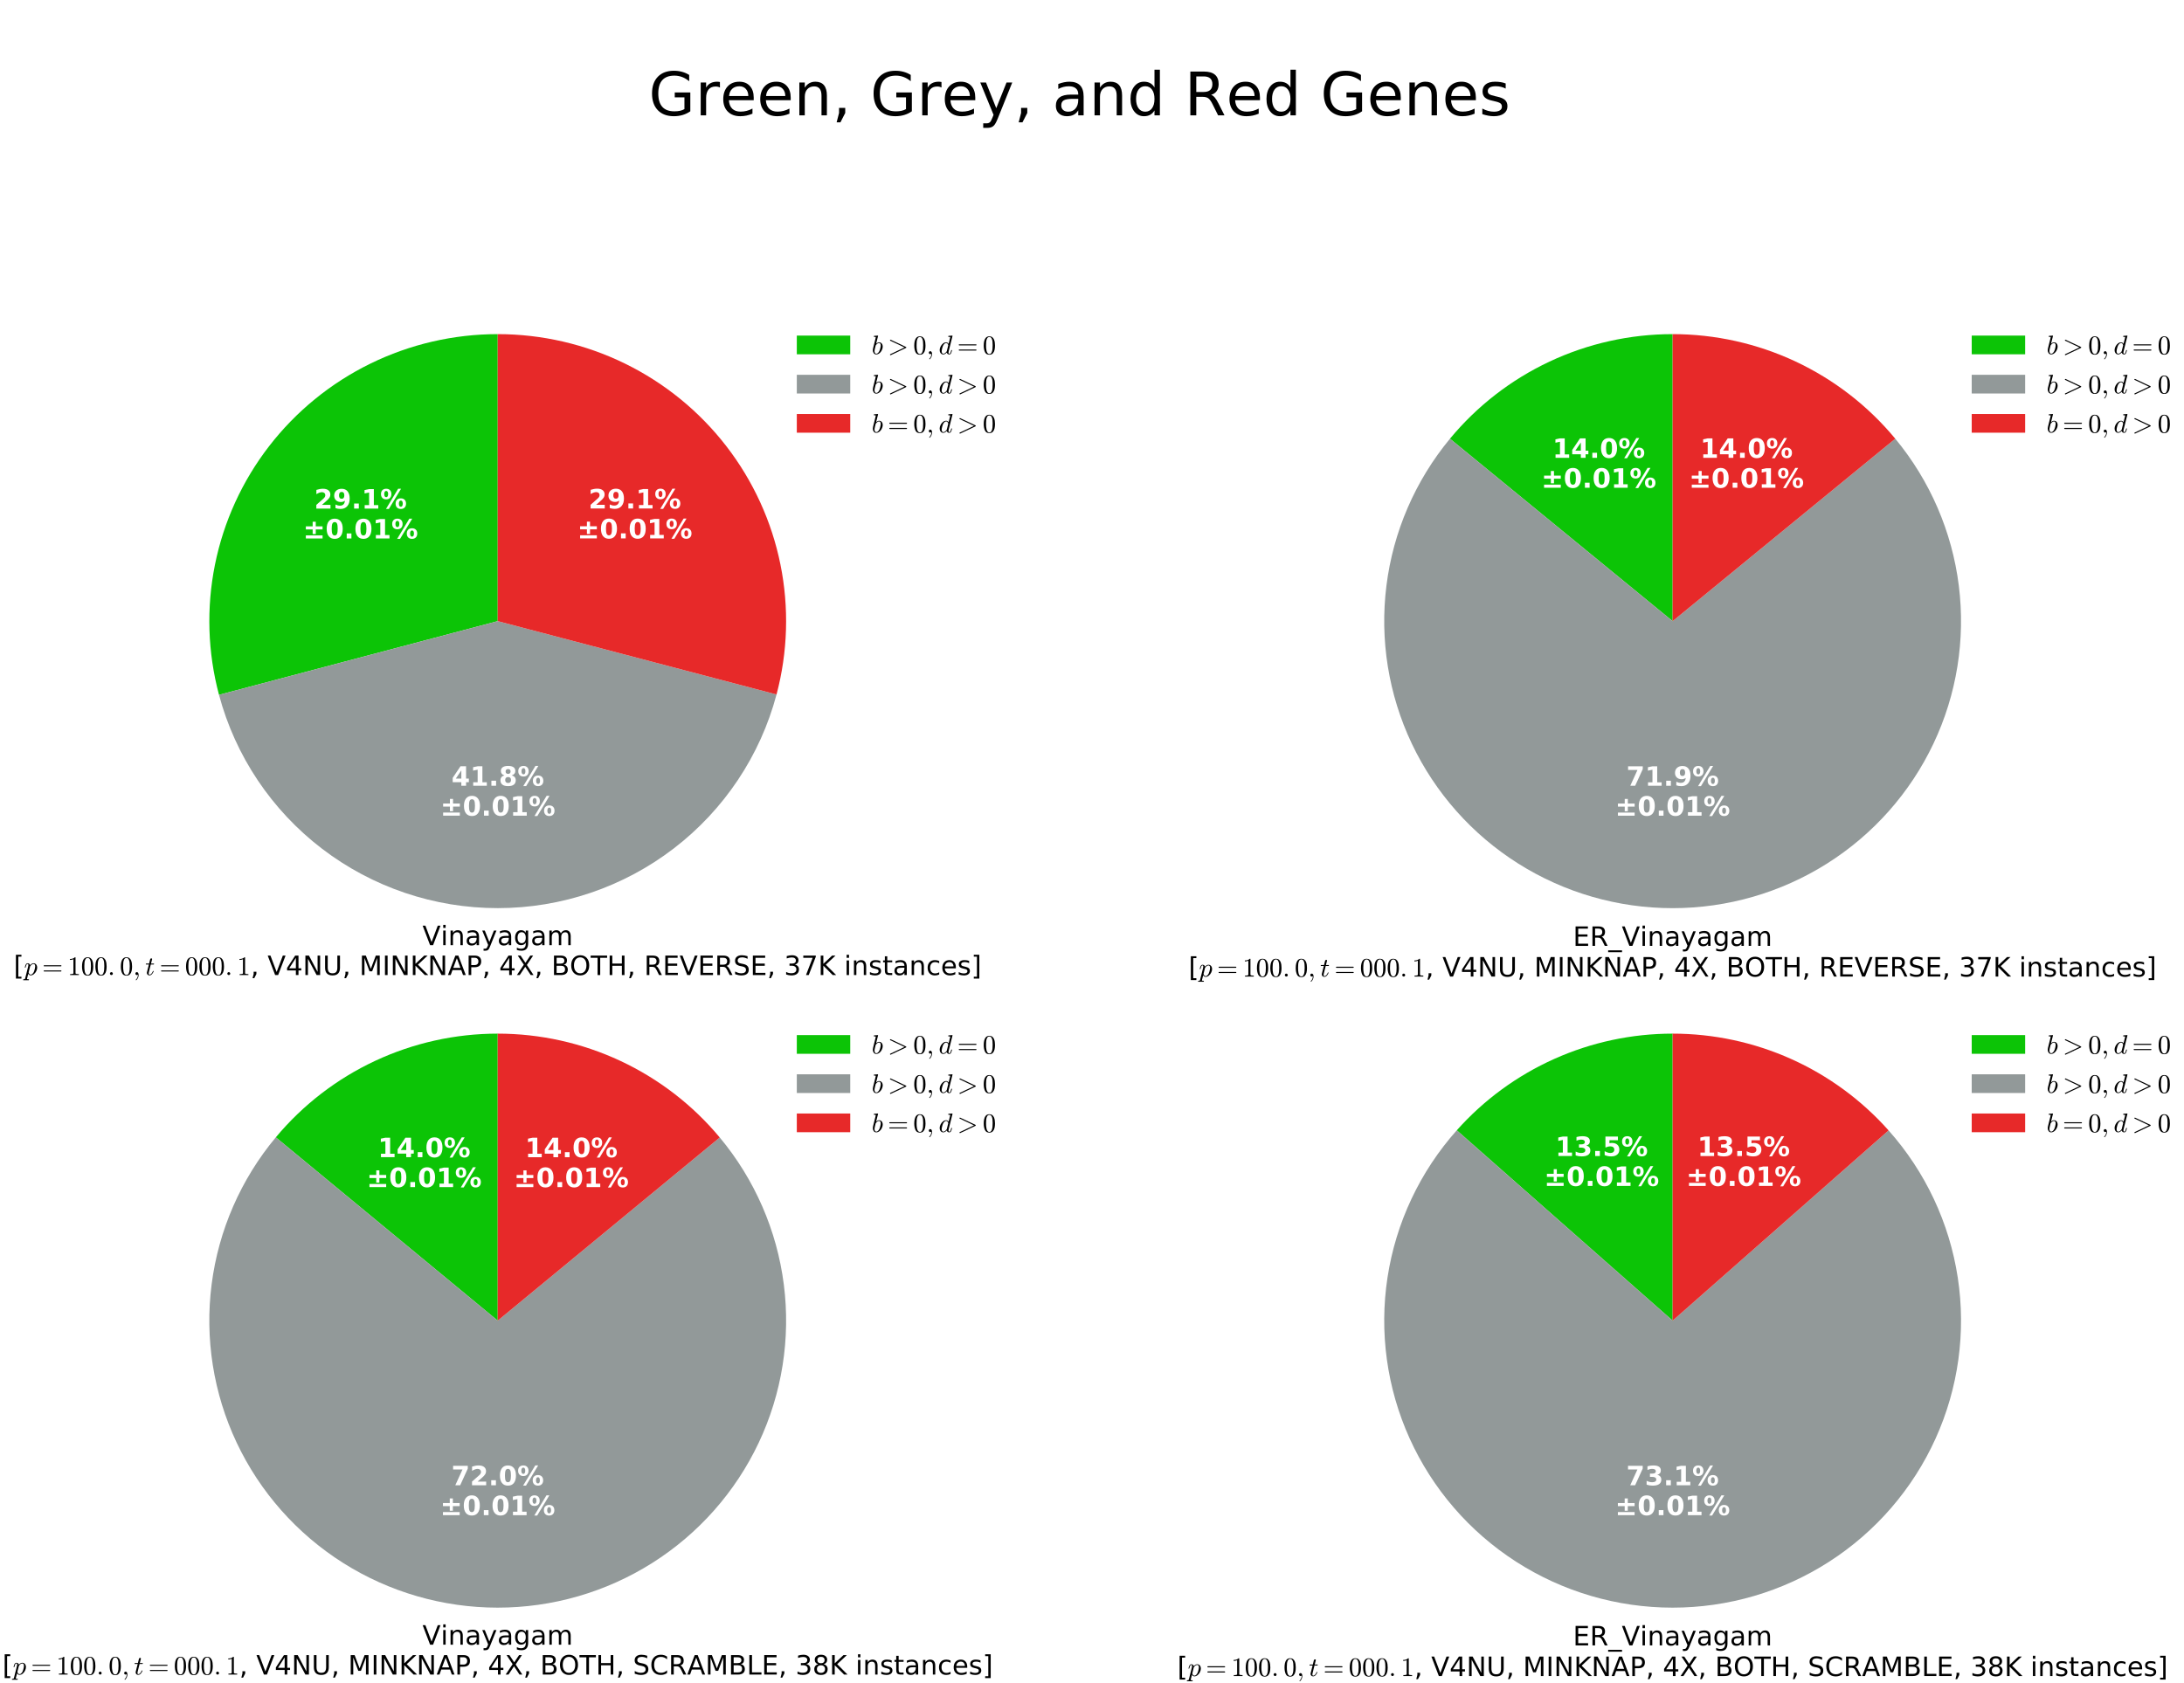 <?xml version="1.0" encoding="utf-8" standalone="no"?>
<!DOCTYPE svg PUBLIC "-//W3C//DTD SVG 1.1//EN"
  "http://www.w3.org/Graphics/SVG/1.1/DTD/svg11.dtd">
<!-- Created with matplotlib (http://matplotlib.org/) -->
<svg height="504pt" version="1.1" viewBox="0 0 654 504" width="654pt" xmlns="http://www.w3.org/2000/svg" xmlns:xlink="http://www.w3.org/1999/xlink">
 <defs>
  <style type="text/css">
*{stroke-linecap:butt;stroke-linejoin:round;stroke-miterlimit:100000;}
  </style>
 </defs>
 <g id="figure_1">
  <g id="patch_1">
   <path d="M 0 504.406 
L 654.033 504.406 
L 654.033 -0 
L 0 -0 
z
" style="fill:#ffffff;"/>
  </g>
  <g id="axes_1">
   <g id="patch_2">
    <path d="M 149.043 100.08 
C 135.812 100.08 122.757 103.107 110.888 108.925 
C 99.018 114.744 88.65 123.201 80.585 133.642 
C 72.519 144.082 66.971 156.229 64.37 169.142 
C 61.769 182.055 62.183 195.392 65.581 208.121 
L 149.043 186.044 
L 149.043 100.08 
z
" style="fill:#0cc406;"/>
   </g>
   <g id="patch_3">
    <path d="M 65.581 208.121 
C 70.472 226.445 81.319 242.653 96.422 254.206 
C 111.524 265.759 130.051 272.02 149.098 272.008 
C 168.145 271.996 186.663 265.711 201.751 254.139 
C 216.839 242.567 227.665 226.345 232.533 208.015 
L 149.043 186.044 
L 65.581 208.121 
z
" style="fill:#929999;"/>
   </g>
   <g id="patch_4">
    <path d="M 232.533 208.015 
C 235.912 195.291 236.311 181.963 233.7 169.061 
C 231.088 156.16 225.534 144.026 217.468 133.598 
C 209.401 123.17 199.036 114.724 187.173 108.913 
C 175.311 103.102 162.264 100.08 149.043 100.08 
L 149.043 186.044 
L 232.533 208.015 
z
" style="fill:#e72929;"/>
   </g>
   <g id="matplotlib.axis_1">
    <g id="text_1">
     <!-- Vinayagam -->
     <defs>
      <path d="M 28.609 0 
L 0.781 72.906 
L 11.078 72.906 
L 34.188 11.531 
L 57.328 72.906 
L 67.578 72.906 
L 39.797 0 
z
" id="BitstreamVeraSans-Roman-56"/>
      <path d="M 54.891 33.016 
L 54.891 0 
L 45.906 0 
L 45.906 32.719 
Q 45.906 40.484 42.875 44.328 
Q 39.844 48.188 33.797 48.188 
Q 26.516 48.188 22.312 43.547 
Q 18.109 38.922 18.109 30.906 
L 18.109 0 
L 9.078 0 
L 9.078 54.688 
L 18.109 54.688 
L 18.109 46.188 
Q 21.344 51.125 25.703 53.562 
Q 30.078 56 35.797 56 
Q 45.219 56 50.047 50.172 
Q 54.891 44.344 54.891 33.016 
" id="BitstreamVeraSans-Roman-6e"/>
      <path d="M 32.172 -5.078 
Q 28.375 -14.844 24.75 -17.812 
Q 21.141 -20.797 15.094 -20.797 
L 7.906 -20.797 
L 7.906 -13.281 
L 13.188 -13.281 
Q 16.891 -13.281 18.938 -11.516 
Q 21 -9.766 23.484 -3.219 
L 25.094 0.875 
L 2.984 54.688 
L 12.5 54.688 
L 29.594 11.922 
L 46.688 54.688 
L 56.203 54.688 
z
" id="BitstreamVeraSans-Roman-79"/>
      <path d="M 9.422 54.688 
L 18.406 54.688 
L 18.406 0 
L 9.422 0 
z
M 9.422 75.984 
L 18.406 75.984 
L 18.406 64.594 
L 9.422 64.594 
z
" id="BitstreamVeraSans-Roman-69"/>
      <path d="M 52 44.188 
Q 55.375 50.25 60.062 53.125 
Q 64.75 56 71.094 56 
Q 79.641 56 84.281 50.016 
Q 88.922 44.047 88.922 33.016 
L 88.922 0 
L 79.891 0 
L 79.891 32.719 
Q 79.891 40.578 77.094 44.375 
Q 74.312 48.188 68.609 48.188 
Q 61.625 48.188 57.562 43.547 
Q 53.516 38.922 53.516 30.906 
L 53.516 0 
L 44.484 0 
L 44.484 32.719 
Q 44.484 40.625 41.703 44.406 
Q 38.922 48.188 33.109 48.188 
Q 26.219 48.188 22.156 43.531 
Q 18.109 38.875 18.109 30.906 
L 18.109 0 
L 9.078 0 
L 9.078 54.688 
L 18.109 54.688 
L 18.109 46.188 
Q 21.188 51.219 25.484 53.609 
Q 29.781 56 35.688 56 
Q 41.656 56 45.828 52.969 
Q 50 49.953 52 44.188 
" id="BitstreamVeraSans-Roman-6d"/>
      <path d="M 45.406 27.984 
Q 45.406 37.75 41.375 43.109 
Q 37.359 48.484 30.078 48.484 
Q 22.859 48.484 18.828 43.109 
Q 14.797 37.75 14.797 27.984 
Q 14.797 18.266 18.828 12.891 
Q 22.859 7.516 30.078 7.516 
Q 37.359 7.516 41.375 12.891 
Q 45.406 18.266 45.406 27.984 
M 54.391 6.781 
Q 54.391 -7.172 48.188 -13.984 
Q 42 -20.797 29.203 -20.797 
Q 24.469 -20.797 20.266 -20.094 
Q 16.062 -19.391 12.109 -17.922 
L 12.109 -9.188 
Q 16.062 -11.328 19.922 -12.344 
Q 23.781 -13.375 27.781 -13.375 
Q 36.625 -13.375 41.016 -8.766 
Q 45.406 -4.156 45.406 5.172 
L 45.406 9.625 
Q 42.625 4.781 38.281 2.391 
Q 33.938 0 27.875 0 
Q 17.828 0 11.672 7.656 
Q 5.516 15.328 5.516 27.984 
Q 5.516 40.672 11.672 48.328 
Q 17.828 56 27.875 56 
Q 33.938 56 38.281 53.609 
Q 42.625 51.219 45.406 46.391 
L 45.406 54.688 
L 54.391 54.688 
z
" id="BitstreamVeraSans-Roman-67"/>
      <path d="M 34.281 27.484 
Q 23.391 27.484 19.188 25 
Q 14.984 22.516 14.984 16.5 
Q 14.984 11.719 18.141 8.906 
Q 21.297 6.109 26.703 6.109 
Q 34.188 6.109 38.703 11.406 
Q 43.219 16.703 43.219 25.484 
L 43.219 27.484 
z
M 52.203 31.203 
L 52.203 0 
L 43.219 0 
L 43.219 8.297 
Q 40.141 3.328 35.547 0.953 
Q 30.953 -1.422 24.312 -1.422 
Q 15.922 -1.422 10.953 3.297 
Q 6 8.016 6 15.922 
Q 6 25.141 12.172 29.828 
Q 18.359 34.516 30.609 34.516 
L 43.219 34.516 
L 43.219 35.406 
Q 43.219 41.609 39.141 45 
Q 35.062 48.391 27.688 48.391 
Q 23 48.391 18.547 47.266 
Q 14.109 46.141 10.016 43.891 
L 10.016 52.203 
Q 14.938 54.109 19.578 55.047 
Q 24.219 56 28.609 56 
Q 40.484 56 46.344 49.844 
Q 52.203 43.703 52.203 31.203 
" id="BitstreamVeraSans-Roman-61"/>
     </defs>
     <g transform="translate(126.502 283.099)scale(0.08 -0.08)">
      <use xlink:href="#BitstreamVeraSans-Roman-56"/>
      <use x="68.377" xlink:href="#BitstreamVeraSans-Roman-69"/>
      <use x="96.16" xlink:href="#BitstreamVeraSans-Roman-6e"/>
      <use x="159.539" xlink:href="#BitstreamVeraSans-Roman-61"/>
      <use x="220.818" xlink:href="#BitstreamVeraSans-Roman-79"/>
      <use x="279.998" xlink:href="#BitstreamVeraSans-Roman-61"/>
      <use x="341.277" xlink:href="#BitstreamVeraSans-Roman-67"/>
      <use x="404.754" xlink:href="#BitstreamVeraSans-Roman-61"/>
      <use x="466.033" xlink:href="#BitstreamVeraSans-Roman-6d"/>
     </g>
     <!-- [$p=100.0, t=000.1$, V4NU, MINKNAP, 4X, BOTH, REVERSE, 37K instances] -->
     <defs>
      <path id="BitstreamVeraSans-Roman-20"/>
      <path d="M 8.203 72.906 
L 55.078 72.906 
L 55.078 68.703 
L 28.609 0 
L 18.312 0 
L 43.219 64.594 
L 8.203 64.594 
z
" id="BitstreamVeraSans-Roman-37"/>
      <path d="M 9.812 72.906 
L 24.516 72.906 
L 43.109 23.297 
L 61.812 72.906 
L 76.516 72.906 
L 76.516 0 
L 66.891 0 
L 66.891 64.016 
L 48.094 14.016 
L 38.188 14.016 
L 19.391 64.016 
L 19.391 0 
L 9.812 0 
z
" id="BitstreamVeraSans-Roman-4d"/>
      <path d="M -0.297 72.906 
L 61.375 72.906 
L 61.375 64.594 
L 35.5 64.594 
L 35.5 0 
L 25.594 0 
L 25.594 64.594 
L -0.297 64.594 
z
" id="BitstreamVeraSans-Roman-54"/>
      <path d="M 9.812 72.906 
L 19.672 72.906 
L 19.672 42.094 
L 52.391 72.906 
L 65.094 72.906 
L 28.906 38.922 
L 67.672 0 
L 54.688 0 
L 19.672 35.109 
L 19.672 0 
L 9.812 0 
z
" id="BitstreamVeraSans-Roman-4b"/>
      <path d="M 7.516 13.281 
Q 6.688 13.281 6.141 13.906 
Q 5.609 14.547 5.609 15.281 
Q 5.609 16.109 6.141 16.688 
Q 6.688 17.281 7.516 17.281 
L 70.312 17.281 
Q 71.047 17.281 71.578 16.688 
Q 72.125 16.109 72.125 15.281 
Q 72.125 14.547 71.578 13.906 
Q 71.047 13.281 70.312 13.281 
z
M 7.516 32.719 
Q 6.688 32.719 6.141 33.297 
Q 5.609 33.891 5.609 34.719 
Q 5.609 35.453 6.141 36.078 
Q 6.688 36.719 7.516 36.719 
L 70.312 36.719 
Q 71.047 36.719 71.578 36.078 
Q 72.125 35.453 72.125 34.719 
Q 72.125 33.891 71.578 33.297 
Q 71.047 32.719 70.312 32.719 
z
" id="Cmr10-3d"/>
      <path d="M 19.672 34.812 
L 19.672 8.109 
L 35.5 8.109 
Q 43.453 8.109 47.281 11.406 
Q 51.125 14.703 51.125 21.484 
Q 51.125 28.328 47.281 31.562 
Q 43.453 34.812 35.5 34.812 
z
M 19.672 64.797 
L 19.672 42.828 
L 34.281 42.828 
Q 41.5 42.828 45.031 45.531 
Q 48.578 48.25 48.578 53.812 
Q 48.578 59.328 45.031 62.062 
Q 41.5 64.797 34.281 64.797 
z
M 9.812 72.906 
L 35.016 72.906 
Q 46.297 72.906 52.391 68.219 
Q 58.5 63.531 58.5 54.891 
Q 58.5 48.188 55.375 44.234 
Q 52.25 40.281 46.188 39.312 
Q 53.469 37.75 57.5 32.781 
Q 61.531 27.828 61.531 20.406 
Q 61.531 10.641 54.891 5.312 
Q 48.25 0 35.984 0 
L 9.812 0 
z
" id="BitstreamVeraSans-Roman-42"/>
      <path d="M 8.594 75.984 
L 29.297 75.984 
L 29.297 69 
L 17.578 69 
L 17.578 -6.203 
L 29.297 -6.203 
L 29.297 -13.188 
L 8.594 -13.188 
z
" id="BitstreamVeraSans-Roman-5b"/>
      <path d="M 8.406 5.516 
Q 8.406 7.766 10.062 9.375 
Q 11.719 10.984 13.922 10.984 
Q 15.281 10.984 16.594 10.25 
Q 17.922 9.516 18.656 8.203 
Q 19.391 6.891 19.391 5.516 
Q 19.391 3.328 17.766 1.656 
Q 16.156 0 13.922 0 
Q 11.719 0 10.062 1.656 
Q 8.406 3.328 8.406 5.516 
" id="Cmmi10-3a"/>
      <path d="M 53.516 70.516 
L 53.516 60.891 
Q 47.906 63.578 42.922 64.891 
Q 37.938 66.219 33.297 66.219 
Q 25.25 66.219 20.875 63.094 
Q 16.5 59.969 16.5 54.203 
Q 16.5 49.359 19.406 46.891 
Q 22.312 44.438 30.422 42.922 
L 36.375 41.703 
Q 47.406 39.594 52.656 34.297 
Q 57.906 29 57.906 20.125 
Q 57.906 9.516 50.797 4.047 
Q 43.703 -1.422 29.984 -1.422 
Q 24.812 -1.422 18.969 -0.25 
Q 13.141 0.922 6.891 3.219 
L 6.891 13.375 
Q 12.891 10.016 18.656 8.297 
Q 24.422 6.594 29.984 6.594 
Q 38.422 6.594 43.016 9.906 
Q 47.609 13.234 47.609 19.391 
Q 47.609 24.75 44.312 27.781 
Q 41.016 30.812 33.5 32.328 
L 27.484 33.5 
Q 16.453 35.688 11.516 40.375 
Q 6.594 45.062 6.594 53.422 
Q 6.594 63.094 13.406 68.656 
Q 20.219 74.219 32.172 74.219 
Q 37.312 74.219 42.625 73.281 
Q 47.953 72.359 53.516 70.516 
" id="BitstreamVeraSans-Roman-53"/>
      <path d="M 9.812 72.906 
L 55.906 72.906 
L 55.906 64.594 
L 19.672 64.594 
L 19.672 43.016 
L 54.391 43.016 
L 54.391 34.719 
L 19.672 34.719 
L 19.672 8.297 
L 56.781 8.297 
L 56.781 0 
L 9.812 0 
z
" id="BitstreamVeraSans-Roman-45"/>
      <path d="M 6.297 72.906 
L 16.891 72.906 
L 35.016 45.797 
L 53.219 72.906 
L 63.812 72.906 
L 40.375 37.891 
L 65.375 0 
L 54.781 0 
L 34.281 31 
L 13.625 0 
L 2.984 0 
L 29 38.922 
z
" id="BitstreamVeraSans-Roman-58"/>
      <path d="M 9.906 -18.016 
Q 9.906 -17.578 10.297 -17.188 
Q 13.922 -13.719 15.922 -9.172 
Q 17.922 -4.641 17.922 0.391 
L 17.922 1.609 
Q 16.312 0 13.922 0 
Q 11.625 0 10.016 1.609 
Q 8.406 3.219 8.406 5.516 
Q 8.406 7.859 10.016 9.422 
Q 11.625 10.984 13.922 10.984 
Q 17.484 10.984 19 7.688 
Q 20.516 4.391 20.516 0.391 
Q 20.516 -5.172 18.281 -10.172 
Q 16.062 -15.188 12.016 -19.188 
Q 11.625 -19.391 11.375 -19.391 
Q 10.891 -19.391 10.391 -18.938 
Q 9.906 -18.5 9.906 -18.016 
" id="Cmmi10-3b"/>
      <path d="M 9.812 72.906 
L 19.672 72.906 
L 19.672 43.016 
L 55.516 43.016 
L 55.516 72.906 
L 65.375 72.906 
L 65.375 0 
L 55.516 0 
L 55.516 34.719 
L 19.672 34.719 
L 19.672 0 
L 9.812 0 
z
" id="BitstreamVeraSans-Roman-48"/>
      <path d="M 11.719 12.406 
L 22.016 12.406 
L 22.016 4 
L 14.016 -11.625 
L 7.719 -11.625 
L 11.719 4 
z
" id="BitstreamVeraSans-Roman-2c"/>
      <path d="M 9.812 72.906 
L 19.672 72.906 
L 19.672 0 
L 9.812 0 
z
" id="BitstreamVeraSans-Roman-49"/>
      <path d="M 48.781 52.594 
L 48.781 44.188 
Q 44.969 46.297 41.141 47.344 
Q 37.312 48.391 33.406 48.391 
Q 24.656 48.391 19.812 42.844 
Q 14.984 37.312 14.984 27.297 
Q 14.984 17.281 19.812 11.734 
Q 24.656 6.203 33.406 6.203 
Q 37.312 6.203 41.141 7.25 
Q 44.969 8.297 48.781 10.406 
L 48.781 2.094 
Q 45.016 0.344 40.984 -0.531 
Q 36.969 -1.422 32.422 -1.422 
Q 20.062 -1.422 12.781 6.344 
Q 5.516 14.109 5.516 27.297 
Q 5.516 40.672 12.859 48.328 
Q 20.219 56 33.016 56 
Q 37.156 56 41.109 55.141 
Q 45.062 54.297 48.781 52.594 
" id="BitstreamVeraSans-Roman-63"/>
      <path d="M 6.203 8.109 
Q 6.203 9.578 6.5 10.891 
L 13.719 39.594 
L 3.219 39.594 
Q 2.203 39.594 2.203 40.922 
Q 2.594 43.109 3.516 43.109 
L 14.594 43.109 
L 18.609 59.422 
Q 19 60.75 20.172 61.672 
Q 21.344 62.594 22.797 62.594 
Q 24.078 62.594 24.922 61.828 
Q 25.781 61.078 25.781 59.812 
Q 25.781 59.516 25.75 59.344 
Q 25.734 59.188 25.688 58.984 
L 21.688 43.109 
L 31.984 43.109 
Q 33.016 43.109 33.016 41.797 
Q 32.953 41.547 32.812 40.953 
Q 32.672 40.375 32.422 39.984 
Q 32.172 39.594 31.688 39.594 
L 20.797 39.594 
L 13.625 10.688 
Q 12.891 7.859 12.891 5.812 
Q 12.891 1.516 15.828 1.516 
Q 20.219 1.516 23.609 5.641 
Q 27 9.766 28.812 14.703 
Q 29.203 15.281 29.594 15.281 
L 30.812 15.281 
Q 31.203 15.281 31.438 15.016 
Q 31.688 14.75 31.688 14.406 
Q 31.688 14.203 31.594 14.109 
Q 29.391 8.062 25.188 3.469 
Q 21 -1.125 15.578 -1.125 
Q 11.625 -1.125 8.906 1.453 
Q 6.203 4.047 6.203 8.109 
" id="Cmmi10-74"/>
      <path d="M 30.422 75.984 
L 30.422 -13.188 
L 9.719 -13.188 
L 9.719 -6.203 
L 21.391 -6.203 
L 21.391 69 
L 9.719 69 
L 9.719 75.984 
z
" id="BitstreamVeraSans-Roman-5d"/>
      <path d="M 44.281 53.078 
L 44.281 44.578 
Q 40.484 46.531 36.375 47.5 
Q 32.281 48.484 27.875 48.484 
Q 21.188 48.484 17.844 46.438 
Q 14.5 44.391 14.5 40.281 
Q 14.5 37.156 16.891 35.375 
Q 19.281 33.594 26.516 31.984 
L 29.594 31.297 
Q 39.156 29.25 43.188 25.516 
Q 47.219 21.781 47.219 15.094 
Q 47.219 7.469 41.188 3.016 
Q 35.156 -1.422 24.609 -1.422 
Q 20.219 -1.422 15.453 -0.562 
Q 10.688 0.297 5.422 2 
L 5.422 11.281 
Q 10.406 8.688 15.234 7.391 
Q 20.062 6.109 24.812 6.109 
Q 31.156 6.109 34.562 8.281 
Q 37.984 10.453 37.984 14.406 
Q 37.984 18.062 35.516 20.016 
Q 33.062 21.969 24.703 23.781 
L 21.578 24.516 
Q 13.234 26.266 9.516 29.906 
Q 5.812 33.547 5.812 39.891 
Q 5.812 47.609 11.281 51.797 
Q 16.75 56 26.812 56 
Q 31.781 56 36.172 55.266 
Q 40.578 54.547 44.281 53.078 
" id="BitstreamVeraSans-Roman-73"/>
      <path d="M 19.672 64.797 
L 19.672 37.406 
L 32.078 37.406 
Q 38.969 37.406 42.719 40.969 
Q 46.484 44.531 46.484 51.125 
Q 46.484 57.672 42.719 61.234 
Q 38.969 64.797 32.078 64.797 
z
M 9.812 72.906 
L 32.078 72.906 
Q 44.344 72.906 50.609 67.359 
Q 56.891 61.812 56.891 51.125 
Q 56.891 40.328 50.609 34.812 
Q 44.344 29.297 32.078 29.297 
L 19.672 29.297 
L 19.672 0 
L 9.812 0 
z
" id="BitstreamVeraSans-Roman-50"/>
      <path d="M 56.203 29.594 
L 56.203 25.203 
L 14.891 25.203 
Q 15.484 15.922 20.484 11.062 
Q 25.484 6.203 34.422 6.203 
Q 39.594 6.203 44.453 7.469 
Q 49.312 8.734 54.109 11.281 
L 54.109 2.781 
Q 49.266 0.734 44.188 -0.344 
Q 39.109 -1.422 33.891 -1.422 
Q 20.797 -1.422 13.156 6.188 
Q 5.516 13.812 5.516 26.812 
Q 5.516 40.234 12.766 48.109 
Q 20.016 56 32.328 56 
Q 43.359 56 49.781 48.891 
Q 56.203 41.797 56.203 29.594 
M 47.219 32.234 
Q 47.125 39.594 43.094 43.984 
Q 39.062 48.391 32.422 48.391 
Q 24.906 48.391 20.391 44.141 
Q 15.875 39.891 15.188 32.172 
z
" id="BitstreamVeraSans-Roman-65"/>
      <path d="M 8.688 72.906 
L 18.609 72.906 
L 18.609 28.609 
Q 18.609 16.891 22.844 11.734 
Q 27.094 6.594 36.625 6.594 
Q 46.094 6.594 50.344 11.734 
Q 54.594 16.891 54.594 28.609 
L 54.594 72.906 
L 64.5 72.906 
L 64.5 27.391 
Q 64.5 13.141 57.438 5.859 
Q 50.391 -1.422 36.625 -1.422 
Q 22.797 -1.422 15.734 5.859 
Q 8.688 13.141 8.688 27.391 
z
" id="BitstreamVeraSans-Roman-55"/>
      <path d="M 37.797 64.312 
L 12.891 25.391 
L 37.797 25.391 
z
M 35.203 72.906 
L 47.609 72.906 
L 47.609 25.391 
L 58.016 25.391 
L 58.016 17.188 
L 47.609 17.188 
L 47.609 0 
L 37.797 0 
L 37.797 17.188 
L 4.891 17.188 
L 4.891 26.703 
z
" id="BitstreamVeraSans-Roman-34"/>
      <path d="M 9.281 0 
L 9.281 3.516 
Q 21.781 3.516 21.781 6.688 
L 21.781 59.188 
Q 16.609 56.688 8.688 56.688 
L 8.688 60.203 
Q 20.953 60.203 27.203 66.609 
L 28.609 66.609 
Q 28.953 66.609 29.266 66.328 
Q 29.594 66.062 29.594 65.719 
L 29.594 6.688 
Q 29.594 3.516 42.094 3.516 
L 42.094 0 
z
" id="Cmr10-31"/>
      <path d="M -2.484 -19.391 
Q -3.422 -19.391 -3.422 -18.109 
Q -3.078 -15.922 -2.094 -15.922 
Q 1.031 -15.922 2.266 -15.359 
Q 3.516 -14.797 4.203 -12.5 
L 15.484 32.516 
Q 16.219 34.375 16.219 37.312 
Q 16.219 41.609 13.281 41.609 
Q 10.156 41.609 8.641 37.859 
Q 7.125 34.125 5.719 28.422 
Q 5.719 27.781 4.891 27.781 
L 3.719 27.781 
Q 3.469 27.781 3.172 28.141 
Q 2.875 28.516 2.875 28.812 
Q 3.953 33.156 4.953 36.172 
Q 5.953 39.203 8.078 41.688 
Q 10.203 44.188 13.375 44.188 
Q 16.797 44.188 19.375 42.25 
Q 21.969 40.328 22.703 37.016 
Q 25.438 40.188 28.75 42.188 
Q 32.078 44.188 35.594 44.188 
Q 39.797 44.188 42.891 41.938 
Q 46 39.703 47.562 36.062 
Q 49.125 32.422 49.125 28.219 
Q 49.125 21.781 45.828 14.891 
Q 42.531 8.016 36.891 3.438 
Q 31.25 -1.125 24.812 -1.125 
Q 21.875 -1.125 19.5 0.531 
Q 17.141 2.203 15.828 4.891 
L 11.281 -12.891 
Q 11.031 -14.359 10.984 -14.594 
Q 10.984 -15.922 17.578 -15.922 
Q 18.609 -15.922 18.609 -17.188 
Q 18.266 -18.5 18.047 -18.938 
Q 17.828 -19.391 16.891 -19.391 
z
M 24.906 1.516 
Q 28.375 1.516 31.344 4.375 
Q 34.328 7.234 36.188 10.797 
Q 37.547 13.484 38.734 17.359 
Q 39.938 21.234 40.812 25.625 
Q 41.703 30.031 41.703 32.625 
Q 41.703 34.906 41.094 36.906 
Q 40.484 38.922 39.094 40.266 
Q 37.703 41.609 35.406 41.609 
Q 31.734 41.609 28.484 38.984 
Q 25.25 36.375 22.609 32.516 
L 22.609 32.172 
L 17.094 10.109 
Q 17.781 6.547 19.734 4.031 
Q 21.688 1.516 24.906 1.516 
" id="Cmmi10-70"/>
      <path d="M 18.312 70.219 
L 18.312 54.688 
L 36.812 54.688 
L 36.812 47.703 
L 18.312 47.703 
L 18.312 18.016 
Q 18.312 11.328 20.141 9.422 
Q 21.969 7.516 27.594 7.516 
L 36.812 7.516 
L 36.812 0 
L 27.594 0 
Q 17.188 0 13.234 3.875 
Q 9.281 7.766 9.281 18.016 
L 9.281 47.703 
L 2.688 47.703 
L 2.688 54.688 
L 9.281 54.688 
L 9.281 70.219 
z
" id="BitstreamVeraSans-Roman-74"/>
      <path d="M 39.406 66.219 
Q 28.656 66.219 22.328 58.203 
Q 16.016 50.203 16.016 36.375 
Q 16.016 22.609 22.328 14.594 
Q 28.656 6.594 39.406 6.594 
Q 50.141 6.594 56.422 14.594 
Q 62.703 22.609 62.703 36.375 
Q 62.703 50.203 56.422 58.203 
Q 50.141 66.219 39.406 66.219 
M 39.406 74.219 
Q 54.734 74.219 63.906 63.938 
Q 73.094 53.656 73.094 36.375 
Q 73.094 19.141 63.906 8.859 
Q 54.734 -1.422 39.406 -1.422 
Q 24.031 -1.422 14.812 8.828 
Q 5.609 19.094 5.609 36.375 
Q 5.609 53.656 14.812 63.938 
Q 24.031 74.219 39.406 74.219 
" id="BitstreamVeraSans-Roman-4f"/>
      <path d="M 44.391 34.188 
Q 47.562 33.109 50.562 29.594 
Q 53.562 26.078 56.594 19.922 
L 66.609 0 
L 56 0 
L 46.688 18.703 
Q 43.062 26.031 39.672 28.422 
Q 36.281 30.812 30.422 30.812 
L 19.672 30.812 
L 19.672 0 
L 9.812 0 
L 9.812 72.906 
L 32.078 72.906 
Q 44.578 72.906 50.734 67.672 
Q 56.891 62.453 56.891 51.906 
Q 56.891 45.016 53.688 40.469 
Q 50.484 35.938 44.391 34.188 
M 19.672 64.797 
L 19.672 38.922 
L 32.078 38.922 
Q 39.203 38.922 42.844 42.219 
Q 46.484 45.516 46.484 51.906 
Q 46.484 58.297 42.844 61.547 
Q 39.203 64.797 32.078 64.797 
z
" id="BitstreamVeraSans-Roman-52"/>
      <path d="M 25 -2.203 
Q 12.75 -2.203 8.328 7.875 
Q 3.906 17.969 3.906 31.891 
Q 3.906 40.578 5.484 48.234 
Q 7.078 55.906 11.781 61.25 
Q 16.5 66.609 25 66.609 
Q 31.594 66.609 35.781 63.375 
Q 39.984 60.156 42.188 55.047 
Q 44.391 49.953 45.188 44.109 
Q 46 38.281 46 31.891 
Q 46 23.297 44.406 15.797 
Q 42.828 8.297 38.188 3.047 
Q 33.547 -2.203 25 -2.203 
M 25 0.391 
Q 30.562 0.391 33.297 6.094 
Q 36.031 11.812 36.672 18.75 
Q 37.312 25.688 37.312 33.5 
Q 37.312 41.016 36.672 47.359 
Q 36.031 53.719 33.312 58.859 
Q 30.609 64.016 25 64.016 
Q 19.344 64.016 16.609 58.828 
Q 13.875 53.656 13.234 47.328 
Q 12.594 41.016 12.594 33.5 
Q 12.594 27.938 12.859 23 
Q 13.141 18.062 14.312 12.812 
Q 15.484 7.562 18.094 3.969 
Q 20.703 0.391 25 0.391 
" id="Cmr10-30"/>
      <path d="M 9.812 72.906 
L 23.094 72.906 
L 55.422 11.922 
L 55.422 72.906 
L 64.984 72.906 
L 64.984 0 
L 51.703 0 
L 19.391 60.984 
L 19.391 0 
L 9.812 0 
z
" id="BitstreamVeraSans-Roman-4e"/>
      <path d="M 40.578 39.312 
Q 47.656 37.797 51.625 33 
Q 55.609 28.219 55.609 21.188 
Q 55.609 10.406 48.188 4.484 
Q 40.766 -1.422 27.094 -1.422 
Q 22.516 -1.422 17.656 -0.516 
Q 12.797 0.391 7.625 2.203 
L 7.625 11.719 
Q 11.719 9.328 16.594 8.109 
Q 21.484 6.891 26.812 6.891 
Q 36.078 6.891 40.938 10.547 
Q 45.797 14.203 45.797 21.188 
Q 45.797 27.641 41.281 31.266 
Q 36.766 34.906 28.719 34.906 
L 20.219 34.906 
L 20.219 43.016 
L 29.109 43.016 
Q 36.375 43.016 40.234 45.922 
Q 44.094 48.828 44.094 54.297 
Q 44.094 59.906 40.109 62.906 
Q 36.141 65.922 28.719 65.922 
Q 24.656 65.922 20.016 65.031 
Q 15.375 64.156 9.812 62.312 
L 9.812 71.094 
Q 15.438 72.656 20.344 73.438 
Q 25.25 74.219 29.594 74.219 
Q 40.828 74.219 47.359 69.109 
Q 53.906 64.016 53.906 55.328 
Q 53.906 49.266 50.438 45.094 
Q 46.969 40.922 40.578 39.312 
" id="BitstreamVeraSans-Roman-33"/>
      <path d="M 34.188 63.188 
L 20.797 26.906 
L 47.609 26.906 
z
M 28.609 72.906 
L 39.797 72.906 
L 67.578 0 
L 57.328 0 
L 50.688 18.703 
L 17.828 18.703 
L 11.188 0 
L 0.781 0 
z
" id="BitstreamVeraSans-Roman-41"/>
     </defs>
     <g transform="translate(4.08 292.057)scale(0.08 -0.08)">
      <use transform="translate(0.0 0.016)" xlink:href="#BitstreamVeraSans-Roman-5b"/>
      <use transform="translate(39.014 0.016)" xlink:href="#Cmmi10-70"/>
      <use transform="translate(106.865 0.016)" xlink:href="#Cmr10-3d"/>
      <use transform="translate(202.109 0.016)" xlink:href="#Cmr10-31"/>
      <use transform="translate(252.109 0.016)" xlink:href="#Cmr10-30"/>
      <use transform="translate(302.109 0.016)" xlink:href="#Cmr10-30"/>
      <use transform="translate(352.109 0.016)" xlink:href="#Cmmi10-3a"/>
      <use transform="translate(397.354 0.016)" xlink:href="#Cmr10-30"/>
      <use transform="translate(447.354 0.016)" xlink:href="#Cmmi10-3b"/>
      <use transform="translate(492.598 0.016)" xlink:href="#Cmmi10-74"/>
      <use transform="translate(546.24 0.016)" xlink:href="#Cmr10-3d"/>
      <use transform="translate(641.484 0.016)" xlink:href="#Cmr10-30"/>
      <use transform="translate(691.484 0.016)" xlink:href="#Cmr10-30"/>
      <use transform="translate(741.484 0.016)" xlink:href="#Cmr10-30"/>
      <use transform="translate(791.484 0.016)" xlink:href="#Cmmi10-3a"/>
      <use transform="translate(836.729 0.016)" xlink:href="#Cmr10-31"/>
      <use transform="translate(886.729 0.016)" xlink:href="#BitstreamVeraSans-Roman-2c"/>
      <use transform="translate(918.516 0.016)" xlink:href="#BitstreamVeraSans-Roman-20"/>
      <use transform="translate(950.303 0.016)" xlink:href="#BitstreamVeraSans-Roman-56"/>
      <use transform="translate(1018.711 0.016)" xlink:href="#BitstreamVeraSans-Roman-34"/>
      <use transform="translate(1082.334 0.016)" xlink:href="#BitstreamVeraSans-Roman-4e"/>
      <use transform="translate(1157.139 0.016)" xlink:href="#BitstreamVeraSans-Roman-55"/>
      <use transform="translate(1230.332 0.016)" xlink:href="#BitstreamVeraSans-Roman-2c"/>
      <use transform="translate(1262.119 0.016)" xlink:href="#BitstreamVeraSans-Roman-20"/>
      <use transform="translate(1293.906 0.016)" xlink:href="#BitstreamVeraSans-Roman-4d"/>
      <use transform="translate(1380.186 0.016)" xlink:href="#BitstreamVeraSans-Roman-49"/>
      <use transform="translate(1409.678 0.016)" xlink:href="#BitstreamVeraSans-Roman-4e"/>
      <use transform="translate(1484.482 0.016)" xlink:href="#BitstreamVeraSans-Roman-4b"/>
      <use transform="translate(1550.059 0.016)" xlink:href="#BitstreamVeraSans-Roman-4e"/>
      <use transform="translate(1624.863 0.016)" xlink:href="#BitstreamVeraSans-Roman-41"/>
      <use transform="translate(1693.271 0.016)" xlink:href="#BitstreamVeraSans-Roman-50"/>
      <use transform="translate(1753.574 0.016)" xlink:href="#BitstreamVeraSans-Roman-2c"/>
      <use transform="translate(1785.361 0.016)" xlink:href="#BitstreamVeraSans-Roman-20"/>
      <use transform="translate(1817.148 0.016)" xlink:href="#BitstreamVeraSans-Roman-34"/>
      <use transform="translate(1880.771 0.016)" xlink:href="#BitstreamVeraSans-Roman-58"/>
      <use transform="translate(1949.277 0.016)" xlink:href="#BitstreamVeraSans-Roman-2c"/>
      <use transform="translate(1981.064 0.016)" xlink:href="#BitstreamVeraSans-Roman-20"/>
      <use transform="translate(2012.852 0.016)" xlink:href="#BitstreamVeraSans-Roman-42"/>
      <use transform="translate(2081.455 0.016)" xlink:href="#BitstreamVeraSans-Roman-4f"/>
      <use transform="translate(2160.166 0.016)" xlink:href="#BitstreamVeraSans-Roman-54"/>
      <use transform="translate(2221.25 0.016)" xlink:href="#BitstreamVeraSans-Roman-48"/>
      <use transform="translate(2296.445 0.016)" xlink:href="#BitstreamVeraSans-Roman-2c"/>
      <use transform="translate(2328.232 0.016)" xlink:href="#BitstreamVeraSans-Roman-20"/>
      <use transform="translate(2360.02 0.016)" xlink:href="#BitstreamVeraSans-Roman-52"/>
      <use transform="translate(2429.502 0.016)" xlink:href="#BitstreamVeraSans-Roman-45"/>
      <use transform="translate(2492.686 0.016)" xlink:href="#BitstreamVeraSans-Roman-56"/>
      <use transform="translate(2561.094 0.016)" xlink:href="#BitstreamVeraSans-Roman-45"/>
      <use transform="translate(2624.277 0.016)" xlink:href="#BitstreamVeraSans-Roman-52"/>
      <use transform="translate(2693.76 0.016)" xlink:href="#BitstreamVeraSans-Roman-53"/>
      <use transform="translate(2757.236 0.016)" xlink:href="#BitstreamVeraSans-Roman-45"/>
      <use transform="translate(2820.42 0.016)" xlink:href="#BitstreamVeraSans-Roman-2c"/>
      <use transform="translate(2852.207 0.016)" xlink:href="#BitstreamVeraSans-Roman-20"/>
      <use transform="translate(2883.994 0.016)" xlink:href="#BitstreamVeraSans-Roman-33"/>
      <use transform="translate(2947.617 0.016)" xlink:href="#BitstreamVeraSans-Roman-37"/>
      <use transform="translate(3011.24 0.016)" xlink:href="#BitstreamVeraSans-Roman-4b"/>
      <use transform="translate(3076.816 0.016)" xlink:href="#BitstreamVeraSans-Roman-20"/>
      <use transform="translate(3108.604 0.016)" xlink:href="#BitstreamVeraSans-Roman-69"/>
      <use transform="translate(3136.387 0.016)" xlink:href="#BitstreamVeraSans-Roman-6e"/>
      <use transform="translate(3199.766 0.016)" xlink:href="#BitstreamVeraSans-Roman-73"/>
      <use transform="translate(3251.865 0.016)" xlink:href="#BitstreamVeraSans-Roman-74"/>
      <use transform="translate(3291.074 0.016)" xlink:href="#BitstreamVeraSans-Roman-61"/>
      <use transform="translate(3352.354 0.016)" xlink:href="#BitstreamVeraSans-Roman-6e"/>
      <use transform="translate(3415.732 0.016)" xlink:href="#BitstreamVeraSans-Roman-63"/>
      <use transform="translate(3470.713 0.016)" xlink:href="#BitstreamVeraSans-Roman-65"/>
      <use transform="translate(3532.236 0.016)" xlink:href="#BitstreamVeraSans-Roman-73"/>
      <use transform="translate(3584.336 0.016)" xlink:href="#BitstreamVeraSans-Roman-5d"/>
     </g>
    </g>
   </g>
   <g id="matplotlib.axis_2"/>
   <g id="text_2">
    <!-- 29.1% -->
    <defs>
     <path d="M 28.812 13.812 
L 60.891 13.812 
L 60.891 0 
L 7.906 0 
L 7.906 13.812 
L 34.516 37.312 
Q 38.094 40.531 39.797 43.609 
Q 41.5 46.688 41.5 50 
Q 41.5 55.125 38.062 58.25 
Q 34.625 61.375 28.906 61.375 
Q 24.516 61.375 19.281 59.5 
Q 14.062 57.625 8.109 53.906 
L 8.109 69.922 
Q 14.453 72.016 20.656 73.109 
Q 26.859 74.219 32.812 74.219 
Q 45.906 74.219 53.156 68.453 
Q 60.406 62.703 60.406 52.391 
Q 60.406 46.438 57.328 41.281 
Q 54.25 36.141 44.391 27.484 
z
" id="BitstreamVeraSans-Bold-32"/>
     <path d="M 10.203 18.891 
L 27.781 18.891 
L 27.781 0 
L 10.203 0 
z
" id="BitstreamVeraSans-Bold-2e"/>
     <path d="M 77.484 30.078 
Q 74.031 30.078 72.125 27.078 
Q 70.219 24.078 70.219 18.5 
Q 70.219 12.891 72.094 9.891 
Q 73.969 6.891 77.484 6.891 
Q 81 6.891 82.859 9.891 
Q 84.719 12.891 84.719 18.5 
Q 84.719 24.078 82.828 27.078 
Q 80.953 30.078 77.484 30.078 
M 77.484 38.281 
Q 86.578 38.281 91.797 33 
Q 97.016 27.734 97.016 18.5 
Q 97.016 9.281 91.797 3.922 
Q 86.578 -1.422 77.484 -1.422 
Q 68.406 -1.422 63.156 3.922 
Q 57.906 9.281 57.906 18.5 
Q 57.906 27.688 63.156 32.984 
Q 68.406 38.281 77.484 38.281 
M 32.719 -1.422 
L 21.922 -1.422 
L 67.484 74.219 
L 78.328 74.219 
z
M 22.703 74.219 
Q 31.781 74.219 36.984 68.922 
Q 42.188 63.625 42.188 54.391 
Q 42.188 45.172 36.984 39.844 
Q 31.781 34.516 22.703 34.516 
Q 13.625 34.516 8.422 39.844 
Q 3.219 45.172 3.219 54.391 
Q 3.219 63.625 8.422 68.922 
Q 13.625 74.219 22.703 74.219 
M 22.703 66.016 
Q 19.188 66.016 17.281 62.984 
Q 15.375 59.969 15.375 54.391 
Q 15.375 48.781 17.281 45.719 
Q 19.188 42.672 22.703 42.672 
Q 26.219 42.672 28.094 45.719 
Q 29.984 48.781 29.984 54.391 
Q 29.984 59.969 28.078 62.984 
Q 26.172 66.016 22.703 66.016 
" id="BitstreamVeraSans-Bold-25"/>
     <path d="M 11.719 12.984 
L 28.328 12.984 
L 28.328 60.109 
L 11.281 56.594 
L 11.281 69.391 
L 28.219 72.906 
L 46.094 72.906 
L 46.094 12.984 
L 62.703 12.984 
L 62.703 0 
L 11.719 0 
z
" id="BitstreamVeraSans-Bold-31"/>
     <path d="M 10.016 1.609 
L 10.016 15.094 
Q 14.5 12.984 18.594 11.938 
Q 22.703 10.891 26.703 10.891 
Q 35.109 10.891 39.797 15.547 
Q 44.484 20.219 45.312 29.391 
Q 42 26.953 38.234 25.734 
Q 34.469 24.516 30.078 24.516 
Q 18.891 24.516 12.031 31.031 
Q 5.172 37.547 5.172 48.188 
Q 5.172 59.969 12.812 67.047 
Q 20.453 74.125 33.297 74.125 
Q 47.562 74.125 55.375 64.5 
Q 63.188 54.891 63.188 37.312 
Q 63.188 19.234 54.047 8.906 
Q 44.922 -1.422 29 -1.422 
Q 23.875 -1.422 19.188 -0.656 
Q 14.5 0.094 10.016 1.609 
M 33.203 36.719 
Q 38.141 36.719 40.625 39.906 
Q 43.109 43.109 43.109 49.516 
Q 43.109 55.859 40.625 59.078 
Q 38.141 62.312 33.203 62.312 
Q 28.266 62.312 25.781 59.078 
Q 23.297 55.859 23.297 49.516 
Q 23.297 43.109 25.781 39.906 
Q 28.266 36.719 33.203 36.719 
" id="BitstreamVeraSans-Bold-39"/>
    </defs>
    <g style="fill:#ffffff;" transform="translate(94.091 152.331)scale(0.08 -0.08)">
     <use xlink:href="#BitstreamVeraSans-Bold-32"/>
     <use x="69.58" xlink:href="#BitstreamVeraSans-Bold-39"/>
     <use x="139.16" xlink:href="#BitstreamVeraSans-Bold-2e"/>
     <use x="177.148" xlink:href="#BitstreamVeraSans-Bold-31"/>
     <use x="246.729" xlink:href="#BitstreamVeraSans-Bold-25"/>
    </g>
    <!-- ±0.01% -->
    <defs>
     <path d="M 46 36.531 
Q 46 50.203 43.438 55.781 
Q 40.875 61.375 34.812 61.375 
Q 28.766 61.375 26.172 55.781 
Q 23.578 50.203 23.578 36.531 
Q 23.578 22.703 26.172 17.031 
Q 28.766 11.375 34.812 11.375 
Q 40.828 11.375 43.406 17.031 
Q 46 22.703 46 36.531 
M 64.797 36.375 
Q 64.797 18.266 56.984 8.422 
Q 49.172 -1.422 34.812 -1.422 
Q 20.406 -1.422 12.594 8.422 
Q 4.781 18.266 4.781 36.375 
Q 4.781 54.547 12.594 64.375 
Q 20.406 74.219 34.812 74.219 
Q 49.172 74.219 56.984 64.375 
Q 64.797 54.547 64.797 36.375 
" id="BitstreamVeraSans-Bold-30"/>
     <path d="M 47.703 62.703 
L 47.703 45.406 
L 73.188 45.406 
L 73.188 33.891 
L 47.703 33.891 
L 47.703 16.609 
L 36.078 16.609 
L 36.078 33.891 
L 10.594 33.891 
L 10.594 45.406 
L 36.078 45.406 
L 36.078 62.703 
z
M 10.594 11.625 
L 73.188 11.625 
L 73.188 0 
L 10.594 0 
z
" id="BitstreamVeraSans-Bold-b1"/>
    </defs>
    <g style="fill:#ffffff;" transform="translate(90.739 161.289)scale(0.08 -0.08)">
     <use xlink:href="#BitstreamVeraSans-Bold-b1"/>
     <use x="83.789" xlink:href="#BitstreamVeraSans-Bold-30"/>
     <use x="153.369" xlink:href="#BitstreamVeraSans-Bold-2e"/>
     <use x="191.357" xlink:href="#BitstreamVeraSans-Bold-30"/>
     <use x="260.938" xlink:href="#BitstreamVeraSans-Bold-31"/>
     <use x="330.518" xlink:href="#BitstreamVeraSans-Bold-25"/>
    </g>
   </g>
   <g id="text_3">
    <!-- 41.8% -->
    <defs>
     <path d="M 36.812 57.422 
L 16.219 26.906 
L 36.812 26.906 
z
M 33.688 72.906 
L 54.594 72.906 
L 54.594 26.906 
L 64.984 26.906 
L 64.984 13.281 
L 54.594 13.281 
L 54.594 0 
L 36.812 0 
L 36.812 13.281 
L 4.5 13.281 
L 4.5 29.391 
z
" id="BitstreamVeraSans-Bold-34"/>
     <path d="M 34.812 32.625 
Q 29.547 32.625 26.703 29.734 
Q 23.875 26.859 23.875 21.484 
Q 23.875 16.109 26.703 13.25 
Q 29.547 10.406 34.812 10.406 
Q 40.047 10.406 42.828 13.25 
Q 45.609 16.109 45.609 21.484 
Q 45.609 26.906 42.828 29.766 
Q 40.047 32.625 34.812 32.625 
M 21.094 38.812 
Q 14.453 40.828 11.078 44.969 
Q 7.719 49.125 7.719 55.328 
Q 7.719 64.547 14.594 69.375 
Q 21.484 74.219 34.812 74.219 
Q 48.047 74.219 54.922 69.406 
Q 61.812 64.594 61.812 55.328 
Q 61.812 49.125 58.422 44.969 
Q 55.031 40.828 48.391 38.812 
Q 55.812 36.766 59.594 32.156 
Q 63.375 27.547 63.375 20.516 
Q 63.375 9.672 56.172 4.125 
Q 48.969 -1.422 34.812 -1.422 
Q 20.609 -1.422 13.359 4.125 
Q 6.109 9.672 6.109 20.516 
Q 6.109 27.547 9.891 32.156 
Q 13.672 36.766 21.094 38.812 
M 25.484 53.422 
Q 25.484 49.078 27.906 46.734 
Q 30.328 44.391 34.812 44.391 
Q 39.203 44.391 41.594 46.734 
Q 44 49.078 44 53.422 
Q 44 57.766 41.594 60.078 
Q 39.203 62.406 34.812 62.406 
Q 30.328 62.406 27.906 60.062 
Q 25.484 57.719 25.484 53.422 
" id="BitstreamVeraSans-Bold-38"/>
    </defs>
    <g style="fill:#ffffff;" transform="translate(135.199 235.351)scale(0.08 -0.08)">
     <use xlink:href="#BitstreamVeraSans-Bold-34"/>
     <use x="69.58" xlink:href="#BitstreamVeraSans-Bold-31"/>
     <use x="139.16" xlink:href="#BitstreamVeraSans-Bold-2e"/>
     <use x="177.148" xlink:href="#BitstreamVeraSans-Bold-38"/>
     <use x="246.729" xlink:href="#BitstreamVeraSans-Bold-25"/>
    </g>
    <!-- ±0.01% -->
    <g style="fill:#ffffff;" transform="translate(131.847 244.309)scale(0.08 -0.08)">
     <use xlink:href="#BitstreamVeraSans-Bold-b1"/>
     <use x="83.789" xlink:href="#BitstreamVeraSans-Bold-30"/>
     <use x="153.369" xlink:href="#BitstreamVeraSans-Bold-2e"/>
     <use x="191.357" xlink:href="#BitstreamVeraSans-Bold-30"/>
     <use x="260.938" xlink:href="#BitstreamVeraSans-Bold-31"/>
     <use x="330.518" xlink:href="#BitstreamVeraSans-Bold-25"/>
    </g>
   </g>
   <g id="text_4">
    <!-- 29.1% -->
    <g style="fill:#ffffff;" transform="translate(176.221 152.305)scale(0.08 -0.08)">
     <use xlink:href="#BitstreamVeraSans-Bold-32"/>
     <use x="69.58" xlink:href="#BitstreamVeraSans-Bold-39"/>
     <use x="139.16" xlink:href="#BitstreamVeraSans-Bold-2e"/>
     <use x="177.148" xlink:href="#BitstreamVeraSans-Bold-31"/>
     <use x="246.729" xlink:href="#BitstreamVeraSans-Bold-25"/>
    </g>
    <!-- ±0.01% -->
    <g style="fill:#ffffff;" transform="translate(172.869 161.263)scale(0.08 -0.08)">
     <use xlink:href="#BitstreamVeraSans-Bold-b1"/>
     <use x="83.789" xlink:href="#BitstreamVeraSans-Bold-30"/>
     <use x="153.369" xlink:href="#BitstreamVeraSans-Bold-2e"/>
     <use x="191.357" xlink:href="#BitstreamVeraSans-Bold-30"/>
     <use x="260.938" xlink:href="#BitstreamVeraSans-Bold-31"/>
     <use x="330.518" xlink:href="#BitstreamVeraSans-Bold-25"/>
    </g>
   </g>
   <g id="legend_1">
    <g id="patch_5">
     <path d="M 238.605 106.119 
L 254.605 106.119 
L 254.605 100.519 
L 238.605 100.519 
z
" style="fill:#0cc406;"/>
    </g>
    <g id="text_5">
     <!-- $b&gt;0, d=0$ -->
     <defs>
      <path d="M 8.297 -2 
Q 8.297 -0.734 9.625 -0.094 
L 62.703 25 
L 9.281 50.297 
Q 8.297 50.594 8.297 52 
Q 8.297 52.688 8.859 53.344 
Q 9.422 54 10.297 54 
Q 10.5 54 11.078 53.812 
L 68.5 26.703 
Q 69.391 26.266 69.391 25 
Q 69.391 23.688 68.219 23.188 
L 11.078 -3.812 
Q 10.5 -4 10.297 -4 
Q 9.422 -4 8.859 -3.344 
Q 8.297 -2.688 8.297 -2 
" id="Cmmi10-3e"/>
      <path d="M 17.281 -1.125 
Q 11.234 -1.125 7.859 3.609 
Q 4.5 8.344 4.5 14.703 
Q 4.5 15.625 4.953 18.328 
Q 5.422 21.047 5.422 21.688 
L 15.094 60.5 
Q 15.484 62.203 15.578 63.188 
Q 15.578 64.797 9.078 64.797 
Q 8.109 64.797 8.109 66.109 
Q 8.156 66.359 8.328 66.984 
Q 8.5 67.625 8.766 67.969 
Q 9.031 68.312 9.516 68.312 
L 23 69.391 
Q 24.219 69.391 24.219 68.109 
L 16.797 38.625 
Q 22.469 44.188 28.219 44.188 
Q 32.469 44.188 35.516 41.938 
Q 38.578 39.703 40.094 36.031 
Q 41.609 32.375 41.609 28.219 
Q 41.609 23.391 39.719 18.234 
Q 37.844 13.094 34.516 8.672 
Q 31.203 4.25 26.75 1.562 
Q 22.312 -1.125 17.281 -1.125 
M 17.484 1.516 
Q 20.906 1.516 23.875 4.375 
Q 26.859 7.234 28.719 10.797 
Q 30.719 14.797 32.453 21.656 
Q 34.188 28.516 34.188 32.625 
Q 34.188 36.188 32.688 38.891 
Q 31.203 41.609 27.984 41.609 
Q 24.359 41.609 21.062 38.938 
Q 17.781 36.281 15.281 32.625 
L 12.5 21.297 
Q 10.891 14.984 10.797 11.188 
Q 10.797 7.422 12.422 4.469 
Q 14.062 1.516 17.484 1.516 
" id="Cmmi10-62"/>
      <path d="M 17.391 -1.125 
Q 11.078 -1.125 7.438 3.641 
Q 3.812 8.406 3.812 14.891 
Q 3.812 21.297 7.125 28.172 
Q 10.453 35.062 16.094 39.625 
Q 21.734 44.188 28.219 44.188 
Q 31.156 44.188 33.516 42.547 
Q 35.891 40.922 37.203 38.188 
L 42.828 60.5 
Q 43.219 62.203 43.312 63.188 
Q 43.312 64.797 36.812 64.797 
Q 35.797 64.797 35.797 66.109 
Q 35.844 66.359 36.016 66.984 
Q 36.188 67.625 36.453 67.969 
Q 36.719 68.312 37.203 68.312 
L 50.688 69.391 
Q 51.906 69.391 51.906 68.109 
L 37.5 10.594 
Q 36.812 8.938 36.812 5.812 
Q 36.812 1.516 39.703 1.516 
Q 42.828 1.516 44.453 5.484 
Q 46.094 9.469 47.219 14.703 
Q 47.406 15.281 48 15.281 
L 49.219 15.281 
Q 49.609 15.281 49.844 14.938 
Q 50.094 14.594 50.094 14.312 
Q 48.344 7.328 46.266 3.094 
Q 44.188 -1.125 39.5 -1.125 
Q 36.141 -1.125 33.547 0.844 
Q 30.953 2.828 30.328 6.109 
Q 23.875 -1.125 17.391 -1.125 
M 17.484 1.516 
Q 21.094 1.516 24.484 4.219 
Q 27.875 6.938 30.328 10.594 
Q 30.422 10.688 30.422 10.984 
L 35.891 33.016 
Q 35.297 36.531 33.297 39.062 
Q 31.297 41.609 27.984 41.609 
Q 24.609 41.609 21.703 38.844 
Q 18.797 36.078 16.797 32.328 
Q 14.844 28.328 13.062 21.344 
Q 11.281 14.359 11.281 10.5 
Q 11.281 7.031 12.766 4.266 
Q 14.266 1.516 17.484 1.516 
" id="Cmmi10-64"/>
     </defs>
     <g transform="translate(261.005 106.119)scale(0.08 -0.08)">
      <use transform="translate(0.0 0.609)" xlink:href="#Cmmi10-62"/>
      <use transform="translate(60.479 0.609)" xlink:href="#Cmmi10-3e"/>
      <use transform="translate(155.723 0.609)" xlink:href="#Cmr10-30"/>
      <use transform="translate(205.723 0.609)" xlink:href="#Cmmi10-3b"/>
      <use transform="translate(250.967 0.609)" xlink:href="#Cmmi10-64"/>
      <use transform="translate(320.527 0.609)" xlink:href="#Cmr10-3d"/>
      <use transform="translate(415.771 0.609)" xlink:href="#Cmr10-30"/>
     </g>
    </g>
    <g id="patch_6">
     <path d="M 238.605 117.862 
L 254.605 117.862 
L 254.605 112.262 
L 238.605 112.262 
z
" style="fill:#929999;"/>
    </g>
    <g id="text_6">
     <!-- $b&gt;0, d&gt;0$ -->
     <g transform="translate(261.005 117.862)scale(0.08 -0.08)">
      <use transform="translate(0.0 0.609)" xlink:href="#Cmmi10-62"/>
      <use transform="translate(60.479 0.609)" xlink:href="#Cmmi10-3e"/>
      <use transform="translate(155.723 0.609)" xlink:href="#Cmr10-30"/>
      <use transform="translate(205.723 0.609)" xlink:href="#Cmmi10-3b"/>
      <use transform="translate(250.967 0.609)" xlink:href="#Cmmi10-64"/>
      <use transform="translate(320.527 0.609)" xlink:href="#Cmmi10-3e"/>
      <use transform="translate(415.771 0.609)" xlink:href="#Cmr10-30"/>
     </g>
    </g>
    <g id="patch_7">
     <path d="M 238.605 129.604 
L 254.605 129.604 
L 254.605 124.004 
L 238.605 124.004 
z
" style="fill:#e72929;"/>
    </g>
    <g id="text_7">
     <!-- $b=0, d&gt;0$ -->
     <g transform="translate(261.005 129.604)scale(0.08 -0.08)">
      <use transform="translate(0.0 0.609)" xlink:href="#Cmmi10-62"/>
      <use transform="translate(60.479 0.609)" xlink:href="#Cmr10-3d"/>
      <use transform="translate(155.723 0.609)" xlink:href="#Cmr10-30"/>
      <use transform="translate(205.723 0.609)" xlink:href="#Cmmi10-3b"/>
      <use transform="translate(250.967 0.609)" xlink:href="#Cmmi10-64"/>
      <use transform="translate(320.527 0.609)" xlink:href="#Cmmi10-3e"/>
      <use transform="translate(415.771 0.609)" xlink:href="#Cmr10-30"/>
     </g>
    </g>
   </g>
  </g>
  <g id="axes_2">
   <g id="patch_8">
    <path d="M 500.868 100.08 
C 488.121 100.08 475.53 102.889 464.002 108.306 
C 452.474 113.723 442.293 121.614 434.191 131.41 
L 500.868 186.05 
L 500.868 100.08 
z
" style="fill:#0cc406;"/>
   </g>
   <g id="patch_9">
    <path d="M 434.191 131.41 
C 423.787 143.991 417.188 159.26 415.166 175.43 
C 413.143 191.6 415.781 208.014 422.769 222.75 
C 429.757 237.485 440.812 249.944 454.639 258.666 
C 468.466 267.388 484.504 272.02 500.874 272.019 
C 517.243 272.018 533.28 267.384 547.106 258.66 
C 560.932 249.936 571.986 237.477 578.972 222.74 
C 585.958 208.004 588.594 191.59 586.57 175.42 
C 584.546 159.25 577.944 143.981 567.539 131.402 
L 500.868 186.05 
L 434.191 131.41 
z
" style="fill:#929999;"/>
   </g>
   <g id="patch_10">
    <path d="M 567.539 131.402 
C 559.437 121.608 549.256 113.719 537.73 108.304 
C 526.203 102.889 513.614 100.08 500.868 100.08 
L 500.868 186.05 
L 567.539 131.402 
z
" style="fill:#e72929;"/>
   </g>
   <g id="matplotlib.axis_3">
    <g id="text_8">
     <!-- ER_Vinayagam -->
     <defs>
      <path d="M 50.984 -16.609 
L 50.984 -23.578 
L -0.984 -23.578 
L -0.984 -16.609 
z
" id="BitstreamVeraSans-Roman-5f"/>
     </defs>
     <g transform="translate(471.024 283.321)scale(0.08 -0.08)">
      <use xlink:href="#BitstreamVeraSans-Roman-45"/>
      <use x="63.184" xlink:href="#BitstreamVeraSans-Roman-52"/>
      <use x="132.666" xlink:href="#BitstreamVeraSans-Roman-5f"/>
      <use x="182.666" xlink:href="#BitstreamVeraSans-Roman-56"/>
      <use x="251.043" xlink:href="#BitstreamVeraSans-Roman-69"/>
      <use x="278.826" xlink:href="#BitstreamVeraSans-Roman-6e"/>
      <use x="342.205" xlink:href="#BitstreamVeraSans-Roman-61"/>
      <use x="403.484" xlink:href="#BitstreamVeraSans-Roman-79"/>
      <use x="462.664" xlink:href="#BitstreamVeraSans-Roman-61"/>
      <use x="523.943" xlink:href="#BitstreamVeraSans-Roman-67"/>
      <use x="587.42" xlink:href="#BitstreamVeraSans-Roman-61"/>
      <use x="648.699" xlink:href="#BitstreamVeraSans-Roman-6d"/>
     </g>
     <!-- [$p=100.0, t=000.1$, V4NU, MINKNAP, 4X, BOTH, REVERSE, 37K instances] -->
     <g transform="translate(355.909 292.502)scale(0.08 -0.08)">
      <use transform="translate(0.0 0.016)" xlink:href="#BitstreamVeraSans-Roman-5b"/>
      <use transform="translate(39.014 0.016)" xlink:href="#Cmmi10-70"/>
      <use transform="translate(106.865 0.016)" xlink:href="#Cmr10-3d"/>
      <use transform="translate(202.109 0.016)" xlink:href="#Cmr10-31"/>
      <use transform="translate(252.109 0.016)" xlink:href="#Cmr10-30"/>
      <use transform="translate(302.109 0.016)" xlink:href="#Cmr10-30"/>
      <use transform="translate(352.109 0.016)" xlink:href="#Cmmi10-3a"/>
      <use transform="translate(397.354 0.016)" xlink:href="#Cmr10-30"/>
      <use transform="translate(447.354 0.016)" xlink:href="#Cmmi10-3b"/>
      <use transform="translate(492.598 0.016)" xlink:href="#Cmmi10-74"/>
      <use transform="translate(546.24 0.016)" xlink:href="#Cmr10-3d"/>
      <use transform="translate(641.484 0.016)" xlink:href="#Cmr10-30"/>
      <use transform="translate(691.484 0.016)" xlink:href="#Cmr10-30"/>
      <use transform="translate(741.484 0.016)" xlink:href="#Cmr10-30"/>
      <use transform="translate(791.484 0.016)" xlink:href="#Cmmi10-3a"/>
      <use transform="translate(836.729 0.016)" xlink:href="#Cmr10-31"/>
      <use transform="translate(886.729 0.016)" xlink:href="#BitstreamVeraSans-Roman-2c"/>
      <use transform="translate(918.516 0.016)" xlink:href="#BitstreamVeraSans-Roman-20"/>
      <use transform="translate(950.303 0.016)" xlink:href="#BitstreamVeraSans-Roman-56"/>
      <use transform="translate(1018.711 0.016)" xlink:href="#BitstreamVeraSans-Roman-34"/>
      <use transform="translate(1082.334 0.016)" xlink:href="#BitstreamVeraSans-Roman-4e"/>
      <use transform="translate(1157.139 0.016)" xlink:href="#BitstreamVeraSans-Roman-55"/>
      <use transform="translate(1230.332 0.016)" xlink:href="#BitstreamVeraSans-Roman-2c"/>
      <use transform="translate(1262.119 0.016)" xlink:href="#BitstreamVeraSans-Roman-20"/>
      <use transform="translate(1293.906 0.016)" xlink:href="#BitstreamVeraSans-Roman-4d"/>
      <use transform="translate(1380.186 0.016)" xlink:href="#BitstreamVeraSans-Roman-49"/>
      <use transform="translate(1409.678 0.016)" xlink:href="#BitstreamVeraSans-Roman-4e"/>
      <use transform="translate(1484.482 0.016)" xlink:href="#BitstreamVeraSans-Roman-4b"/>
      <use transform="translate(1550.059 0.016)" xlink:href="#BitstreamVeraSans-Roman-4e"/>
      <use transform="translate(1624.863 0.016)" xlink:href="#BitstreamVeraSans-Roman-41"/>
      <use transform="translate(1693.271 0.016)" xlink:href="#BitstreamVeraSans-Roman-50"/>
      <use transform="translate(1753.574 0.016)" xlink:href="#BitstreamVeraSans-Roman-2c"/>
      <use transform="translate(1785.361 0.016)" xlink:href="#BitstreamVeraSans-Roman-20"/>
      <use transform="translate(1817.148 0.016)" xlink:href="#BitstreamVeraSans-Roman-34"/>
      <use transform="translate(1880.771 0.016)" xlink:href="#BitstreamVeraSans-Roman-58"/>
      <use transform="translate(1949.277 0.016)" xlink:href="#BitstreamVeraSans-Roman-2c"/>
      <use transform="translate(1981.064 0.016)" xlink:href="#BitstreamVeraSans-Roman-20"/>
      <use transform="translate(2012.852 0.016)" xlink:href="#BitstreamVeraSans-Roman-42"/>
      <use transform="translate(2081.455 0.016)" xlink:href="#BitstreamVeraSans-Roman-4f"/>
      <use transform="translate(2160.166 0.016)" xlink:href="#BitstreamVeraSans-Roman-54"/>
      <use transform="translate(2221.25 0.016)" xlink:href="#BitstreamVeraSans-Roman-48"/>
      <use transform="translate(2296.445 0.016)" xlink:href="#BitstreamVeraSans-Roman-2c"/>
      <use transform="translate(2328.232 0.016)" xlink:href="#BitstreamVeraSans-Roman-20"/>
      <use transform="translate(2360.02 0.016)" xlink:href="#BitstreamVeraSans-Roman-52"/>
      <use transform="translate(2429.502 0.016)" xlink:href="#BitstreamVeraSans-Roman-45"/>
      <use transform="translate(2492.686 0.016)" xlink:href="#BitstreamVeraSans-Roman-56"/>
      <use transform="translate(2561.094 0.016)" xlink:href="#BitstreamVeraSans-Roman-45"/>
      <use transform="translate(2624.277 0.016)" xlink:href="#BitstreamVeraSans-Roman-52"/>
      <use transform="translate(2693.76 0.016)" xlink:href="#BitstreamVeraSans-Roman-53"/>
      <use transform="translate(2757.236 0.016)" xlink:href="#BitstreamVeraSans-Roman-45"/>
      <use transform="translate(2820.42 0.016)" xlink:href="#BitstreamVeraSans-Roman-2c"/>
      <use transform="translate(2852.207 0.016)" xlink:href="#BitstreamVeraSans-Roman-20"/>
      <use transform="translate(2883.994 0.016)" xlink:href="#BitstreamVeraSans-Roman-33"/>
      <use transform="translate(2947.617 0.016)" xlink:href="#BitstreamVeraSans-Roman-37"/>
      <use transform="translate(3011.24 0.016)" xlink:href="#BitstreamVeraSans-Roman-4b"/>
      <use transform="translate(3076.816 0.016)" xlink:href="#BitstreamVeraSans-Roman-20"/>
      <use transform="translate(3108.604 0.016)" xlink:href="#BitstreamVeraSans-Roman-69"/>
      <use transform="translate(3136.387 0.016)" xlink:href="#BitstreamVeraSans-Roman-6e"/>
      <use transform="translate(3199.766 0.016)" xlink:href="#BitstreamVeraSans-Roman-73"/>
      <use transform="translate(3251.865 0.016)" xlink:href="#BitstreamVeraSans-Roman-74"/>
      <use transform="translate(3291.074 0.016)" xlink:href="#BitstreamVeraSans-Roman-61"/>
      <use transform="translate(3352.354 0.016)" xlink:href="#BitstreamVeraSans-Roman-6e"/>
      <use transform="translate(3415.732 0.016)" xlink:href="#BitstreamVeraSans-Roman-63"/>
      <use transform="translate(3470.713 0.016)" xlink:href="#BitstreamVeraSans-Roman-65"/>
      <use transform="translate(3532.236 0.016)" xlink:href="#BitstreamVeraSans-Roman-73"/>
      <use transform="translate(3584.336 0.016)" xlink:href="#BitstreamVeraSans-Roman-5d"/>
     </g>
    </g>
   </g>
   <g id="matplotlib.axis_4"/>
   <g id="text_9">
    <!-- 14.0% -->
    <g style="fill:#ffffff;" transform="translate(464.872 137.132)scale(0.08 -0.08)">
     <use xlink:href="#BitstreamVeraSans-Bold-31"/>
     <use x="69.58" xlink:href="#BitstreamVeraSans-Bold-34"/>
     <use x="139.16" xlink:href="#BitstreamVeraSans-Bold-2e"/>
     <use x="177.148" xlink:href="#BitstreamVeraSans-Bold-30"/>
     <use x="246.729" xlink:href="#BitstreamVeraSans-Bold-25"/>
    </g>
    <!-- ±0.01% -->
    <g style="fill:#ffffff;" transform="translate(461.52 146.09)scale(0.08 -0.08)">
     <use xlink:href="#BitstreamVeraSans-Bold-b1"/>
     <use x="83.789" xlink:href="#BitstreamVeraSans-Bold-30"/>
     <use x="153.369" xlink:href="#BitstreamVeraSans-Bold-2e"/>
     <use x="191.357" xlink:href="#BitstreamVeraSans-Bold-30"/>
     <use x="260.938" xlink:href="#BitstreamVeraSans-Bold-31"/>
     <use x="330.518" xlink:href="#BitstreamVeraSans-Bold-25"/>
    </g>
   </g>
   <g id="text_10">
    <!-- 71.9% -->
    <defs>
     <path d="M 6.688 72.906 
L 61.625 72.906 
L 61.625 62.312 
L 33.203 0 
L 14.891 0 
L 41.797 59.078 
L 6.688 59.078 
z
" id="BitstreamVeraSans-Bold-37"/>
    </defs>
    <g style="fill:#ffffff;" transform="translate(486.995 235.36)scale(0.08 -0.08)">
     <use xlink:href="#BitstreamVeraSans-Bold-37"/>
     <use x="69.58" xlink:href="#BitstreamVeraSans-Bold-31"/>
     <use x="139.16" xlink:href="#BitstreamVeraSans-Bold-2e"/>
     <use x="177.148" xlink:href="#BitstreamVeraSans-Bold-39"/>
     <use x="246.729" xlink:href="#BitstreamVeraSans-Bold-25"/>
    </g>
    <!-- ±0.01% -->
    <g style="fill:#ffffff;" transform="translate(483.643 244.318)scale(0.08 -0.08)">
     <use xlink:href="#BitstreamVeraSans-Bold-b1"/>
     <use x="83.789" xlink:href="#BitstreamVeraSans-Bold-30"/>
     <use x="153.369" xlink:href="#BitstreamVeraSans-Bold-2e"/>
     <use x="191.357" xlink:href="#BitstreamVeraSans-Bold-30"/>
     <use x="260.938" xlink:href="#BitstreamVeraSans-Bold-31"/>
     <use x="330.518" xlink:href="#BitstreamVeraSans-Bold-25"/>
    </g>
   </g>
   <g id="text_11">
    <!-- 14.0% -->
    <g style="fill:#ffffff;" transform="translate(509.108 137.131)scale(0.08 -0.08)">
     <use xlink:href="#BitstreamVeraSans-Bold-31"/>
     <use x="69.58" xlink:href="#BitstreamVeraSans-Bold-34"/>
     <use x="139.16" xlink:href="#BitstreamVeraSans-Bold-2e"/>
     <use x="177.148" xlink:href="#BitstreamVeraSans-Bold-30"/>
     <use x="246.729" xlink:href="#BitstreamVeraSans-Bold-25"/>
    </g>
    <!-- ±0.01% -->
    <g style="fill:#ffffff;" transform="translate(505.756 146.089)scale(0.08 -0.08)">
     <use xlink:href="#BitstreamVeraSans-Bold-b1"/>
     <use x="83.789" xlink:href="#BitstreamVeraSans-Bold-30"/>
     <use x="153.369" xlink:href="#BitstreamVeraSans-Bold-2e"/>
     <use x="191.357" xlink:href="#BitstreamVeraSans-Bold-30"/>
     <use x="260.938" xlink:href="#BitstreamVeraSans-Bold-31"/>
     <use x="330.518" xlink:href="#BitstreamVeraSans-Bold-25"/>
    </g>
   </g>
   <g id="legend_2">
    <g id="patch_11">
     <path d="M 590.433 106.119 
L 606.433 106.119 
L 606.433 100.519 
L 590.433 100.519 
z
" style="fill:#0cc406;"/>
    </g>
    <g id="text_12">
     <!-- $b&gt;0, d=0$ -->
     <g transform="translate(612.833 106.119)scale(0.08 -0.08)">
      <use transform="translate(0.0 0.609)" xlink:href="#Cmmi10-62"/>
      <use transform="translate(60.479 0.609)" xlink:href="#Cmmi10-3e"/>
      <use transform="translate(155.723 0.609)" xlink:href="#Cmr10-30"/>
      <use transform="translate(205.723 0.609)" xlink:href="#Cmmi10-3b"/>
      <use transform="translate(250.967 0.609)" xlink:href="#Cmmi10-64"/>
      <use transform="translate(320.527 0.609)" xlink:href="#Cmr10-3d"/>
      <use transform="translate(415.771 0.609)" xlink:href="#Cmr10-30"/>
     </g>
    </g>
    <g id="patch_12">
     <path d="M 590.433 117.862 
L 606.433 117.862 
L 606.433 112.262 
L 590.433 112.262 
z
" style="fill:#929999;"/>
    </g>
    <g id="text_13">
     <!-- $b&gt;0, d&gt;0$ -->
     <g transform="translate(612.833 117.862)scale(0.08 -0.08)">
      <use transform="translate(0.0 0.609)" xlink:href="#Cmmi10-62"/>
      <use transform="translate(60.479 0.609)" xlink:href="#Cmmi10-3e"/>
      <use transform="translate(155.723 0.609)" xlink:href="#Cmr10-30"/>
      <use transform="translate(205.723 0.609)" xlink:href="#Cmmi10-3b"/>
      <use transform="translate(250.967 0.609)" xlink:href="#Cmmi10-64"/>
      <use transform="translate(320.527 0.609)" xlink:href="#Cmmi10-3e"/>
      <use transform="translate(415.771 0.609)" xlink:href="#Cmr10-30"/>
     </g>
    </g>
    <g id="patch_13">
     <path d="M 590.433 129.604 
L 606.433 129.604 
L 606.433 124.004 
L 590.433 124.004 
z
" style="fill:#e72929;"/>
    </g>
    <g id="text_14">
     <!-- $b=0, d&gt;0$ -->
     <g transform="translate(612.833 129.604)scale(0.08 -0.08)">
      <use transform="translate(0.0 0.609)" xlink:href="#Cmmi10-62"/>
      <use transform="translate(60.479 0.609)" xlink:href="#Cmr10-3d"/>
      <use transform="translate(155.723 0.609)" xlink:href="#Cmr10-30"/>
      <use transform="translate(205.723 0.609)" xlink:href="#Cmmi10-3b"/>
      <use transform="translate(250.967 0.609)" xlink:href="#Cmmi10-64"/>
      <use transform="translate(320.527 0.609)" xlink:href="#Cmmi10-3e"/>
      <use transform="translate(415.771 0.609)" xlink:href="#Cmr10-30"/>
     </g>
    </g>
   </g>
  </g>
  <g id="axes_3">
   <g id="patch_14">
    <path d="M 149.042 309.6 
C 136.353 309.6 123.819 312.384 112.334 317.752 
C 100.849 323.121 90.692 330.944 82.588 340.662 
L 149.042 395.567 
L 149.042 309.6 
z
" style="fill:#0cc406;"/>
   </g>
   <g id="patch_15">
    <path d="M 82.588 340.662 
C 72.116 353.221 65.451 368.492 63.375 384.682 
C 61.299 400.872 63.897 417.32 70.863 432.094 
C 77.83 446.869 88.881 459.367 102.719 468.122 
C 116.557 476.876 132.617 481.529 149.013 481.535 
C 165.409 481.54 181.472 476.898 195.316 468.152 
C 209.159 459.407 220.219 446.916 227.196 432.146 
C 234.172 417.377 236.781 400.93 234.716 384.739 
C 232.651 368.548 225.996 353.272 215.532 340.707 
L 149.042 395.567 
L 82.588 340.662 
z
" style="fill:#929999;"/>
   </g>
   <g id="patch_16">
    <path d="M 215.532 340.707 
C 207.429 330.975 197.268 323.141 185.776 317.764 
C 174.283 312.388 161.74 309.6 149.042 309.6 
L 149.042 395.567 
L 215.532 340.707 
z
" style="fill:#e72929;"/>
   </g>
   <g id="matplotlib.axis_5">
    <g id="text_15">
     <!-- Vinayagam -->
     <g transform="translate(126.502 492.619)scale(0.08 -0.08)">
      <use xlink:href="#BitstreamVeraSans-Roman-56"/>
      <use x="68.377" xlink:href="#BitstreamVeraSans-Roman-69"/>
      <use x="96.16" xlink:href="#BitstreamVeraSans-Roman-6e"/>
      <use x="159.539" xlink:href="#BitstreamVeraSans-Roman-61"/>
      <use x="220.818" xlink:href="#BitstreamVeraSans-Roman-79"/>
      <use x="279.998" xlink:href="#BitstreamVeraSans-Roman-61"/>
      <use x="341.277" xlink:href="#BitstreamVeraSans-Roman-67"/>
      <use x="404.754" xlink:href="#BitstreamVeraSans-Roman-61"/>
      <use x="466.033" xlink:href="#BitstreamVeraSans-Roman-6d"/>
     </g>
     <!-- [$p=100.0, t=000.1$, V4NU, MINKNAP, 4X, BOTH, SCRAMBLE, 38K instances] -->
     <defs>
      <path d="M 64.406 67.281 
L 64.406 56.891 
Q 59.422 61.531 53.781 63.812 
Q 48.141 66.109 41.797 66.109 
Q 29.297 66.109 22.656 58.469 
Q 16.016 50.828 16.016 36.375 
Q 16.016 21.969 22.656 14.328 
Q 29.297 6.688 41.797 6.688 
Q 48.141 6.688 53.781 8.984 
Q 59.422 11.281 64.406 15.922 
L 64.406 5.609 
Q 59.234 2.094 53.438 0.328 
Q 47.656 -1.422 41.219 -1.422 
Q 24.656 -1.422 15.125 8.703 
Q 5.609 18.844 5.609 36.375 
Q 5.609 53.953 15.125 64.078 
Q 24.656 74.219 41.219 74.219 
Q 47.75 74.219 53.531 72.484 
Q 59.328 70.75 64.406 67.281 
" id="BitstreamVeraSans-Roman-43"/>
      <path d="M 31.781 34.625 
Q 24.75 34.625 20.719 30.859 
Q 16.703 27.094 16.703 20.516 
Q 16.703 13.922 20.719 10.156 
Q 24.75 6.391 31.781 6.391 
Q 38.812 6.391 42.859 10.172 
Q 46.922 13.969 46.922 20.516 
Q 46.922 27.094 42.891 30.859 
Q 38.875 34.625 31.781 34.625 
M 21.922 38.812 
Q 15.578 40.375 12.031 44.719 
Q 8.5 49.078 8.5 55.328 
Q 8.5 64.062 14.719 69.141 
Q 20.953 74.219 31.781 74.219 
Q 42.672 74.219 48.875 69.141 
Q 55.078 64.062 55.078 55.328 
Q 55.078 49.078 51.531 44.719 
Q 48 40.375 41.703 38.812 
Q 48.828 37.156 52.797 32.312 
Q 56.781 27.484 56.781 20.516 
Q 56.781 9.906 50.312 4.234 
Q 43.844 -1.422 31.781 -1.422 
Q 19.734 -1.422 13.25 4.234 
Q 6.781 9.906 6.781 20.516 
Q 6.781 27.484 10.781 32.312 
Q 14.797 37.156 21.922 38.812 
M 18.312 54.391 
Q 18.312 48.734 21.844 45.562 
Q 25.391 42.391 31.781 42.391 
Q 38.141 42.391 41.719 45.562 
Q 45.312 48.734 45.312 54.391 
Q 45.312 60.062 41.719 63.234 
Q 38.141 66.406 31.781 66.406 
Q 25.391 66.406 21.844 63.234 
Q 18.312 60.062 18.312 54.391 
" id="BitstreamVeraSans-Roman-38"/>
      <path d="M 9.812 72.906 
L 19.672 72.906 
L 19.672 8.297 
L 55.172 8.297 
L 55.172 0 
L 9.812 0 
z
" id="BitstreamVeraSans-Roman-4c"/>
     </defs>
     <g transform="translate(0.72 501.577)scale(0.08 -0.08)">
      <use transform="translate(0.0 0.016)" xlink:href="#BitstreamVeraSans-Roman-5b"/>
      <use transform="translate(39.014 0.016)" xlink:href="#Cmmi10-70"/>
      <use transform="translate(106.865 0.016)" xlink:href="#Cmr10-3d"/>
      <use transform="translate(202.109 0.016)" xlink:href="#Cmr10-31"/>
      <use transform="translate(252.109 0.016)" xlink:href="#Cmr10-30"/>
      <use transform="translate(302.109 0.016)" xlink:href="#Cmr10-30"/>
      <use transform="translate(352.109 0.016)" xlink:href="#Cmmi10-3a"/>
      <use transform="translate(397.354 0.016)" xlink:href="#Cmr10-30"/>
      <use transform="translate(447.354 0.016)" xlink:href="#Cmmi10-3b"/>
      <use transform="translate(492.598 0.016)" xlink:href="#Cmmi10-74"/>
      <use transform="translate(546.24 0.016)" xlink:href="#Cmr10-3d"/>
      <use transform="translate(641.484 0.016)" xlink:href="#Cmr10-30"/>
      <use transform="translate(691.484 0.016)" xlink:href="#Cmr10-30"/>
      <use transform="translate(741.484 0.016)" xlink:href="#Cmr10-30"/>
      <use transform="translate(791.484 0.016)" xlink:href="#Cmmi10-3a"/>
      <use transform="translate(836.729 0.016)" xlink:href="#Cmr10-31"/>
      <use transform="translate(886.729 0.016)" xlink:href="#BitstreamVeraSans-Roman-2c"/>
      <use transform="translate(918.516 0.016)" xlink:href="#BitstreamVeraSans-Roman-20"/>
      <use transform="translate(950.303 0.016)" xlink:href="#BitstreamVeraSans-Roman-56"/>
      <use transform="translate(1018.711 0.016)" xlink:href="#BitstreamVeraSans-Roman-34"/>
      <use transform="translate(1082.334 0.016)" xlink:href="#BitstreamVeraSans-Roman-4e"/>
      <use transform="translate(1157.139 0.016)" xlink:href="#BitstreamVeraSans-Roman-55"/>
      <use transform="translate(1230.332 0.016)" xlink:href="#BitstreamVeraSans-Roman-2c"/>
      <use transform="translate(1262.119 0.016)" xlink:href="#BitstreamVeraSans-Roman-20"/>
      <use transform="translate(1293.906 0.016)" xlink:href="#BitstreamVeraSans-Roman-4d"/>
      <use transform="translate(1380.186 0.016)" xlink:href="#BitstreamVeraSans-Roman-49"/>
      <use transform="translate(1409.678 0.016)" xlink:href="#BitstreamVeraSans-Roman-4e"/>
      <use transform="translate(1484.482 0.016)" xlink:href="#BitstreamVeraSans-Roman-4b"/>
      <use transform="translate(1550.059 0.016)" xlink:href="#BitstreamVeraSans-Roman-4e"/>
      <use transform="translate(1624.863 0.016)" xlink:href="#BitstreamVeraSans-Roman-41"/>
      <use transform="translate(1693.271 0.016)" xlink:href="#BitstreamVeraSans-Roman-50"/>
      <use transform="translate(1753.574 0.016)" xlink:href="#BitstreamVeraSans-Roman-2c"/>
      <use transform="translate(1785.361 0.016)" xlink:href="#BitstreamVeraSans-Roman-20"/>
      <use transform="translate(1817.148 0.016)" xlink:href="#BitstreamVeraSans-Roman-34"/>
      <use transform="translate(1880.771 0.016)" xlink:href="#BitstreamVeraSans-Roman-58"/>
      <use transform="translate(1949.277 0.016)" xlink:href="#BitstreamVeraSans-Roman-2c"/>
      <use transform="translate(1981.064 0.016)" xlink:href="#BitstreamVeraSans-Roman-20"/>
      <use transform="translate(2012.852 0.016)" xlink:href="#BitstreamVeraSans-Roman-42"/>
      <use transform="translate(2081.455 0.016)" xlink:href="#BitstreamVeraSans-Roman-4f"/>
      <use transform="translate(2160.166 0.016)" xlink:href="#BitstreamVeraSans-Roman-54"/>
      <use transform="translate(2221.25 0.016)" xlink:href="#BitstreamVeraSans-Roman-48"/>
      <use transform="translate(2296.445 0.016)" xlink:href="#BitstreamVeraSans-Roman-2c"/>
      <use transform="translate(2328.232 0.016)" xlink:href="#BitstreamVeraSans-Roman-20"/>
      <use transform="translate(2360.02 0.016)" xlink:href="#BitstreamVeraSans-Roman-53"/>
      <use transform="translate(2423.496 0.016)" xlink:href="#BitstreamVeraSans-Roman-43"/>
      <use transform="translate(2493.32 0.016)" xlink:href="#BitstreamVeraSans-Roman-52"/>
      <use transform="translate(2562.803 0.016)" xlink:href="#BitstreamVeraSans-Roman-41"/>
      <use transform="translate(2631.211 0.016)" xlink:href="#BitstreamVeraSans-Roman-4d"/>
      <use transform="translate(2717.49 0.016)" xlink:href="#BitstreamVeraSans-Roman-42"/>
      <use transform="translate(2786.094 0.016)" xlink:href="#BitstreamVeraSans-Roman-4c"/>
      <use transform="translate(2841.807 0.016)" xlink:href="#BitstreamVeraSans-Roman-45"/>
      <use transform="translate(2904.99 0.016)" xlink:href="#BitstreamVeraSans-Roman-2c"/>
      <use transform="translate(2936.777 0.016)" xlink:href="#BitstreamVeraSans-Roman-20"/>
      <use transform="translate(2968.564 0.016)" xlink:href="#BitstreamVeraSans-Roman-33"/>
      <use transform="translate(3032.188 0.016)" xlink:href="#BitstreamVeraSans-Roman-38"/>
      <use transform="translate(3095.811 0.016)" xlink:href="#BitstreamVeraSans-Roman-4b"/>
      <use transform="translate(3161.387 0.016)" xlink:href="#BitstreamVeraSans-Roman-20"/>
      <use transform="translate(3193.174 0.016)" xlink:href="#BitstreamVeraSans-Roman-69"/>
      <use transform="translate(3220.957 0.016)" xlink:href="#BitstreamVeraSans-Roman-6e"/>
      <use transform="translate(3284.336 0.016)" xlink:href="#BitstreamVeraSans-Roman-73"/>
      <use transform="translate(3336.436 0.016)" xlink:href="#BitstreamVeraSans-Roman-74"/>
      <use transform="translate(3375.645 0.016)" xlink:href="#BitstreamVeraSans-Roman-61"/>
      <use transform="translate(3436.924 0.016)" xlink:href="#BitstreamVeraSans-Roman-6e"/>
      <use transform="translate(3500.303 0.016)" xlink:href="#BitstreamVeraSans-Roman-63"/>
      <use transform="translate(3555.283 0.016)" xlink:href="#BitstreamVeraSans-Roman-65"/>
      <use transform="translate(3616.807 0.016)" xlink:href="#BitstreamVeraSans-Roman-73"/>
      <use transform="translate(3668.906 0.016)" xlink:href="#BitstreamVeraSans-Roman-5d"/>
     </g>
    </g>
   </g>
   <g id="matplotlib.axis_6"/>
   <g id="text_16">
    <!-- 14.0% -->
    <g style="fill:#ffffff;" transform="translate(113.14 346.607)scale(0.08 -0.08)">
     <use xlink:href="#BitstreamVeraSans-Bold-31"/>
     <use x="69.58" xlink:href="#BitstreamVeraSans-Bold-34"/>
     <use x="139.16" xlink:href="#BitstreamVeraSans-Bold-2e"/>
     <use x="177.148" xlink:href="#BitstreamVeraSans-Bold-30"/>
     <use x="246.729" xlink:href="#BitstreamVeraSans-Bold-25"/>
    </g>
    <!-- ±0.01% -->
    <g style="fill:#ffffff;" transform="translate(109.788 355.565)scale(0.08 -0.08)">
     <use xlink:href="#BitstreamVeraSans-Bold-b1"/>
     <use x="83.789" xlink:href="#BitstreamVeraSans-Bold-30"/>
     <use x="153.369" xlink:href="#BitstreamVeraSans-Bold-2e"/>
     <use x="191.357" xlink:href="#BitstreamVeraSans-Bold-30"/>
     <use x="260.938" xlink:href="#BitstreamVeraSans-Bold-31"/>
     <use x="330.518" xlink:href="#BitstreamVeraSans-Bold-25"/>
    </g>
   </g>
   <g id="text_17">
    <!-- 72.0% -->
    <g style="fill:#ffffff;" transform="translate(135.148 444.876)scale(0.08 -0.08)">
     <use xlink:href="#BitstreamVeraSans-Bold-37"/>
     <use x="69.58" xlink:href="#BitstreamVeraSans-Bold-32"/>
     <use x="139.16" xlink:href="#BitstreamVeraSans-Bold-2e"/>
     <use x="177.148" xlink:href="#BitstreamVeraSans-Bold-30"/>
     <use x="246.729" xlink:href="#BitstreamVeraSans-Bold-25"/>
    </g>
    <!-- ±0.01% -->
    <g style="fill:#ffffff;" transform="translate(131.796 453.834)scale(0.08 -0.08)">
     <use xlink:href="#BitstreamVeraSans-Bold-b1"/>
     <use x="83.789" xlink:href="#BitstreamVeraSans-Bold-30"/>
     <use x="153.369" xlink:href="#BitstreamVeraSans-Bold-2e"/>
     <use x="191.357" xlink:href="#BitstreamVeraSans-Bold-30"/>
     <use x="260.938" xlink:href="#BitstreamVeraSans-Bold-31"/>
     <use x="330.518" xlink:href="#BitstreamVeraSans-Bold-25"/>
    </g>
   </g>
   <g id="text_18">
    <!-- 14.0% -->
    <g style="fill:#ffffff;" transform="translate(157.205 346.614)scale(0.08 -0.08)">
     <use xlink:href="#BitstreamVeraSans-Bold-31"/>
     <use x="69.58" xlink:href="#BitstreamVeraSans-Bold-34"/>
     <use x="139.16" xlink:href="#BitstreamVeraSans-Bold-2e"/>
     <use x="177.148" xlink:href="#BitstreamVeraSans-Bold-30"/>
     <use x="246.729" xlink:href="#BitstreamVeraSans-Bold-25"/>
    </g>
    <!-- ±0.01% -->
    <g style="fill:#ffffff;" transform="translate(153.853 355.572)scale(0.08 -0.08)">
     <use xlink:href="#BitstreamVeraSans-Bold-b1"/>
     <use x="83.789" xlink:href="#BitstreamVeraSans-Bold-30"/>
     <use x="153.369" xlink:href="#BitstreamVeraSans-Bold-2e"/>
     <use x="191.357" xlink:href="#BitstreamVeraSans-Bold-30"/>
     <use x="260.938" xlink:href="#BitstreamVeraSans-Bold-31"/>
     <use x="330.518" xlink:href="#BitstreamVeraSans-Bold-25"/>
    </g>
   </g>
   <g id="legend_3">
    <g id="patch_17">
     <path d="M 238.605 315.639 
L 254.605 315.639 
L 254.605 310.039 
L 238.605 310.039 
z
" style="fill:#0cc406;"/>
    </g>
    <g id="text_19">
     <!-- $b&gt;0, d=0$ -->
     <g transform="translate(261.005 315.639)scale(0.08 -0.08)">
      <use transform="translate(0.0 0.609)" xlink:href="#Cmmi10-62"/>
      <use transform="translate(60.479 0.609)" xlink:href="#Cmmi10-3e"/>
      <use transform="translate(155.723 0.609)" xlink:href="#Cmr10-30"/>
      <use transform="translate(205.723 0.609)" xlink:href="#Cmmi10-3b"/>
      <use transform="translate(250.967 0.609)" xlink:href="#Cmmi10-64"/>
      <use transform="translate(320.527 0.609)" xlink:href="#Cmr10-3d"/>
      <use transform="translate(415.771 0.609)" xlink:href="#Cmr10-30"/>
     </g>
    </g>
    <g id="patch_18">
     <path d="M 238.605 327.382 
L 254.605 327.382 
L 254.605 321.782 
L 238.605 321.782 
z
" style="fill:#929999;"/>
    </g>
    <g id="text_20">
     <!-- $b&gt;0, d&gt;0$ -->
     <g transform="translate(261.005 327.382)scale(0.08 -0.08)">
      <use transform="translate(0.0 0.609)" xlink:href="#Cmmi10-62"/>
      <use transform="translate(60.479 0.609)" xlink:href="#Cmmi10-3e"/>
      <use transform="translate(155.723 0.609)" xlink:href="#Cmr10-30"/>
      <use transform="translate(205.723 0.609)" xlink:href="#Cmmi10-3b"/>
      <use transform="translate(250.967 0.609)" xlink:href="#Cmmi10-64"/>
      <use transform="translate(320.527 0.609)" xlink:href="#Cmmi10-3e"/>
      <use transform="translate(415.771 0.609)" xlink:href="#Cmr10-30"/>
     </g>
    </g>
    <g id="patch_19">
     <path d="M 238.605 339.124 
L 254.605 339.124 
L 254.605 333.524 
L 238.605 333.524 
z
" style="fill:#e72929;"/>
    </g>
    <g id="text_21">
     <!-- $b=0, d&gt;0$ -->
     <g transform="translate(261.005 339.124)scale(0.08 -0.08)">
      <use transform="translate(0.0 0.609)" xlink:href="#Cmmi10-62"/>
      <use transform="translate(60.479 0.609)" xlink:href="#Cmr10-3d"/>
      <use transform="translate(155.723 0.609)" xlink:href="#Cmr10-30"/>
      <use transform="translate(205.723 0.609)" xlink:href="#Cmmi10-3b"/>
      <use transform="translate(250.967 0.609)" xlink:href="#Cmmi10-64"/>
      <use transform="translate(320.527 0.609)" xlink:href="#Cmmi10-3e"/>
      <use transform="translate(415.771 0.609)" xlink:href="#Cmr10-30"/>
     </g>
    </g>
   </g>
  </g>
  <g id="axes_4">
   <g id="patch_20">
    <path d="M 500.869 309.6 
C 488.651 309.6 476.57 312.181 465.428 317.173 
C 454.286 322.164 444.333 329.453 436.23 338.556 
L 500.869 395.568 
L 500.869 309.6 
z
" style="fill:#0cc406;"/>
   </g>
   <g id="patch_21">
    <path d="M 436.23 338.556 
C 425.199 350.949 417.996 366.254 415.491 382.623 
C 412.987 398.992 415.285 415.738 422.11 430.838 
C 428.934 445.938 439.998 458.759 453.965 467.752 
C 467.932 476.745 484.215 481.532 500.849 481.536 
C 517.483 481.54 533.769 476.76 547.74 467.774 
C 561.711 458.788 572.781 445.972 579.612 430.875 
C 586.444 415.778 588.751 399.034 586.254 382.663 
C 583.757 366.293 576.561 350.985 565.536 338.586 
L 500.869 395.568 
L 436.23 338.556 
z
" style="fill:#929999;"/>
   </g>
   <g id="patch_22">
    <path d="M 565.536 338.586 
C 557.432 329.474 547.477 322.178 536.33 317.181 
C 525.182 312.184 513.095 309.6 500.869 309.6 
L 500.869 395.568 
L 565.536 338.586 
z
" style="fill:#e72929;"/>
   </g>
   <g id="matplotlib.axis_7">
    <g id="text_22">
     <!-- ER_Vinayagam -->
     <g transform="translate(471.024 492.841)scale(0.08 -0.08)">
      <use xlink:href="#BitstreamVeraSans-Roman-45"/>
      <use x="63.184" xlink:href="#BitstreamVeraSans-Roman-52"/>
      <use x="132.666" xlink:href="#BitstreamVeraSans-Roman-5f"/>
      <use x="182.666" xlink:href="#BitstreamVeraSans-Roman-56"/>
      <use x="251.043" xlink:href="#BitstreamVeraSans-Roman-69"/>
      <use x="278.826" xlink:href="#BitstreamVeraSans-Roman-6e"/>
      <use x="342.205" xlink:href="#BitstreamVeraSans-Roman-61"/>
      <use x="403.484" xlink:href="#BitstreamVeraSans-Roman-79"/>
      <use x="462.664" xlink:href="#BitstreamVeraSans-Roman-61"/>
      <use x="523.943" xlink:href="#BitstreamVeraSans-Roman-67"/>
      <use x="587.42" xlink:href="#BitstreamVeraSans-Roman-61"/>
      <use x="648.699" xlink:href="#BitstreamVeraSans-Roman-6d"/>
     </g>
     <!-- [$p=100.0, t=000.1$, V4NU, MINKNAP, 4X, BOTH, SCRAMBLE, 38K instances] -->
     <g transform="translate(352.549 502.022)scale(0.08 -0.08)">
      <use transform="translate(0.0 0.016)" xlink:href="#BitstreamVeraSans-Roman-5b"/>
      <use transform="translate(39.014 0.016)" xlink:href="#Cmmi10-70"/>
      <use transform="translate(106.865 0.016)" xlink:href="#Cmr10-3d"/>
      <use transform="translate(202.109 0.016)" xlink:href="#Cmr10-31"/>
      <use transform="translate(252.109 0.016)" xlink:href="#Cmr10-30"/>
      <use transform="translate(302.109 0.016)" xlink:href="#Cmr10-30"/>
      <use transform="translate(352.109 0.016)" xlink:href="#Cmmi10-3a"/>
      <use transform="translate(397.354 0.016)" xlink:href="#Cmr10-30"/>
      <use transform="translate(447.354 0.016)" xlink:href="#Cmmi10-3b"/>
      <use transform="translate(492.598 0.016)" xlink:href="#Cmmi10-74"/>
      <use transform="translate(546.24 0.016)" xlink:href="#Cmr10-3d"/>
      <use transform="translate(641.484 0.016)" xlink:href="#Cmr10-30"/>
      <use transform="translate(691.484 0.016)" xlink:href="#Cmr10-30"/>
      <use transform="translate(741.484 0.016)" xlink:href="#Cmr10-30"/>
      <use transform="translate(791.484 0.016)" xlink:href="#Cmmi10-3a"/>
      <use transform="translate(836.729 0.016)" xlink:href="#Cmr10-31"/>
      <use transform="translate(886.729 0.016)" xlink:href="#BitstreamVeraSans-Roman-2c"/>
      <use transform="translate(918.516 0.016)" xlink:href="#BitstreamVeraSans-Roman-20"/>
      <use transform="translate(950.303 0.016)" xlink:href="#BitstreamVeraSans-Roman-56"/>
      <use transform="translate(1018.711 0.016)" xlink:href="#BitstreamVeraSans-Roman-34"/>
      <use transform="translate(1082.334 0.016)" xlink:href="#BitstreamVeraSans-Roman-4e"/>
      <use transform="translate(1157.139 0.016)" xlink:href="#BitstreamVeraSans-Roman-55"/>
      <use transform="translate(1230.332 0.016)" xlink:href="#BitstreamVeraSans-Roman-2c"/>
      <use transform="translate(1262.119 0.016)" xlink:href="#BitstreamVeraSans-Roman-20"/>
      <use transform="translate(1293.906 0.016)" xlink:href="#BitstreamVeraSans-Roman-4d"/>
      <use transform="translate(1380.186 0.016)" xlink:href="#BitstreamVeraSans-Roman-49"/>
      <use transform="translate(1409.678 0.016)" xlink:href="#BitstreamVeraSans-Roman-4e"/>
      <use transform="translate(1484.482 0.016)" xlink:href="#BitstreamVeraSans-Roman-4b"/>
      <use transform="translate(1550.059 0.016)" xlink:href="#BitstreamVeraSans-Roman-4e"/>
      <use transform="translate(1624.863 0.016)" xlink:href="#BitstreamVeraSans-Roman-41"/>
      <use transform="translate(1693.271 0.016)" xlink:href="#BitstreamVeraSans-Roman-50"/>
      <use transform="translate(1753.574 0.016)" xlink:href="#BitstreamVeraSans-Roman-2c"/>
      <use transform="translate(1785.361 0.016)" xlink:href="#BitstreamVeraSans-Roman-20"/>
      <use transform="translate(1817.148 0.016)" xlink:href="#BitstreamVeraSans-Roman-34"/>
      <use transform="translate(1880.771 0.016)" xlink:href="#BitstreamVeraSans-Roman-58"/>
      <use transform="translate(1949.277 0.016)" xlink:href="#BitstreamVeraSans-Roman-2c"/>
      <use transform="translate(1981.064 0.016)" xlink:href="#BitstreamVeraSans-Roman-20"/>
      <use transform="translate(2012.852 0.016)" xlink:href="#BitstreamVeraSans-Roman-42"/>
      <use transform="translate(2081.455 0.016)" xlink:href="#BitstreamVeraSans-Roman-4f"/>
      <use transform="translate(2160.166 0.016)" xlink:href="#BitstreamVeraSans-Roman-54"/>
      <use transform="translate(2221.25 0.016)" xlink:href="#BitstreamVeraSans-Roman-48"/>
      <use transform="translate(2296.445 0.016)" xlink:href="#BitstreamVeraSans-Roman-2c"/>
      <use transform="translate(2328.232 0.016)" xlink:href="#BitstreamVeraSans-Roman-20"/>
      <use transform="translate(2360.02 0.016)" xlink:href="#BitstreamVeraSans-Roman-53"/>
      <use transform="translate(2423.496 0.016)" xlink:href="#BitstreamVeraSans-Roman-43"/>
      <use transform="translate(2493.32 0.016)" xlink:href="#BitstreamVeraSans-Roman-52"/>
      <use transform="translate(2562.803 0.016)" xlink:href="#BitstreamVeraSans-Roman-41"/>
      <use transform="translate(2631.211 0.016)" xlink:href="#BitstreamVeraSans-Roman-4d"/>
      <use transform="translate(2717.49 0.016)" xlink:href="#BitstreamVeraSans-Roman-42"/>
      <use transform="translate(2786.094 0.016)" xlink:href="#BitstreamVeraSans-Roman-4c"/>
      <use transform="translate(2841.807 0.016)" xlink:href="#BitstreamVeraSans-Roman-45"/>
      <use transform="translate(2904.99 0.016)" xlink:href="#BitstreamVeraSans-Roman-2c"/>
      <use transform="translate(2936.777 0.016)" xlink:href="#BitstreamVeraSans-Roman-20"/>
      <use transform="translate(2968.564 0.016)" xlink:href="#BitstreamVeraSans-Roman-33"/>
      <use transform="translate(3032.188 0.016)" xlink:href="#BitstreamVeraSans-Roman-38"/>
      <use transform="translate(3095.811 0.016)" xlink:href="#BitstreamVeraSans-Roman-4b"/>
      <use transform="translate(3161.387 0.016)" xlink:href="#BitstreamVeraSans-Roman-20"/>
      <use transform="translate(3193.174 0.016)" xlink:href="#BitstreamVeraSans-Roman-69"/>
      <use transform="translate(3220.957 0.016)" xlink:href="#BitstreamVeraSans-Roman-6e"/>
      <use transform="translate(3284.336 0.016)" xlink:href="#BitstreamVeraSans-Roman-73"/>
      <use transform="translate(3336.436 0.016)" xlink:href="#BitstreamVeraSans-Roman-74"/>
      <use transform="translate(3375.645 0.016)" xlink:href="#BitstreamVeraSans-Roman-61"/>
      <use transform="translate(3436.924 0.016)" xlink:href="#BitstreamVeraSans-Roman-6e"/>
      <use transform="translate(3500.303 0.016)" xlink:href="#BitstreamVeraSans-Roman-63"/>
      <use transform="translate(3555.283 0.016)" xlink:href="#BitstreamVeraSans-Roman-65"/>
      <use transform="translate(3616.807 0.016)" xlink:href="#BitstreamVeraSans-Roman-73"/>
      <use transform="translate(3668.906 0.016)" xlink:href="#BitstreamVeraSans-Roman-5d"/>
     </g>
    </g>
   </g>
   <g id="matplotlib.axis_8"/>
   <g id="text_23">
    <!-- 13.5% -->
    <defs>
     <path d="M 46.578 39.312 
Q 53.953 37.406 57.781 32.688 
Q 61.625 27.984 61.625 20.703 
Q 61.625 9.859 53.312 4.219 
Q 45.016 -1.422 29.109 -1.422 
Q 23.484 -1.422 17.844 -0.516 
Q 12.203 0.391 6.688 2.203 
L 6.688 16.703 
Q 11.969 14.062 17.156 12.719 
Q 22.359 11.375 27.391 11.375 
Q 34.859 11.375 38.844 13.953 
Q 42.828 16.547 42.828 21.391 
Q 42.828 26.375 38.75 28.938 
Q 34.672 31.5 26.703 31.5 
L 19.188 31.5 
L 19.188 43.609 
L 27.094 43.609 
Q 34.188 43.609 37.641 45.828 
Q 41.109 48.047 41.109 52.594 
Q 41.109 56.781 37.734 59.078 
Q 34.375 61.375 28.219 61.375 
Q 23.688 61.375 19.047 60.344 
Q 14.406 59.328 9.812 57.328 
L 9.812 71.094 
Q 15.375 72.656 20.844 73.438 
Q 26.312 74.219 31.594 74.219 
Q 45.797 74.219 52.844 69.547 
Q 59.906 64.891 59.906 55.516 
Q 59.906 49.125 56.531 45.047 
Q 53.172 40.969 46.578 39.312 
" id="BitstreamVeraSans-Bold-33"/>
     <path d="M 10.594 72.906 
L 57.328 72.906 
L 57.328 59.078 
L 25.594 59.078 
L 25.594 47.797 
Q 27.734 48.391 29.906 48.703 
Q 32.078 49.031 34.422 49.031 
Q 47.75 49.031 55.172 42.359 
Q 62.594 35.688 62.594 23.781 
Q 62.594 11.969 54.516 5.266 
Q 46.438 -1.422 32.078 -1.422 
Q 25.875 -1.422 19.797 -0.219 
Q 13.719 0.984 7.719 3.422 
L 7.719 18.219 
Q 13.672 14.797 19.016 13.078 
Q 24.359 11.375 29.109 11.375 
Q 35.938 11.375 39.859 14.719 
Q 43.797 18.062 43.797 23.781 
Q 43.797 29.547 39.859 32.859 
Q 35.938 36.188 29.109 36.188 
Q 25.047 36.188 20.453 35.125 
Q 15.875 34.078 10.594 31.891 
z
" id="BitstreamVeraSans-Bold-35"/>
    </defs>
    <g style="fill:#ffffff;" transform="translate(465.728 346.259)scale(0.08 -0.08)">
     <use xlink:href="#BitstreamVeraSans-Bold-31"/>
     <use x="69.58" xlink:href="#BitstreamVeraSans-Bold-33"/>
     <use x="139.16" xlink:href="#BitstreamVeraSans-Bold-2e"/>
     <use x="177.148" xlink:href="#BitstreamVeraSans-Bold-35"/>
     <use x="246.729" xlink:href="#BitstreamVeraSans-Bold-25"/>
    </g>
    <!-- ±0.01% -->
    <g style="fill:#ffffff;" transform="translate(462.376 355.217)scale(0.08 -0.08)">
     <use xlink:href="#BitstreamVeraSans-Bold-b1"/>
     <use x="83.789" xlink:href="#BitstreamVeraSans-Bold-30"/>
     <use x="153.369" xlink:href="#BitstreamVeraSans-Bold-2e"/>
     <use x="191.357" xlink:href="#BitstreamVeraSans-Bold-30"/>
     <use x="260.938" xlink:href="#BitstreamVeraSans-Bold-31"/>
     <use x="330.518" xlink:href="#BitstreamVeraSans-Bold-25"/>
    </g>
   </g>
   <g id="text_24">
    <!-- 73.1% -->
    <g style="fill:#ffffff;" transform="translate(486.98 444.877)scale(0.08 -0.08)">
     <use xlink:href="#BitstreamVeraSans-Bold-37"/>
     <use x="69.58" xlink:href="#BitstreamVeraSans-Bold-33"/>
     <use x="139.16" xlink:href="#BitstreamVeraSans-Bold-2e"/>
     <use x="177.148" xlink:href="#BitstreamVeraSans-Bold-31"/>
     <use x="246.729" xlink:href="#BitstreamVeraSans-Bold-25"/>
    </g>
    <!-- ±0.01% -->
    <g style="fill:#ffffff;" transform="translate(483.628 453.835)scale(0.08 -0.08)">
     <use xlink:href="#BitstreamVeraSans-Bold-b1"/>
     <use x="83.789" xlink:href="#BitstreamVeraSans-Bold-30"/>
     <use x="153.369" xlink:href="#BitstreamVeraSans-Bold-2e"/>
     <use x="191.357" xlink:href="#BitstreamVeraSans-Bold-30"/>
     <use x="260.938" xlink:href="#BitstreamVeraSans-Bold-31"/>
     <use x="330.518" xlink:href="#BitstreamVeraSans-Bold-25"/>
    </g>
   </g>
   <g id="text_25">
    <!-- 13.5% -->
    <g style="fill:#ffffff;" transform="translate(508.269 346.264)scale(0.08 -0.08)">
     <use xlink:href="#BitstreamVeraSans-Bold-31"/>
     <use x="69.58" xlink:href="#BitstreamVeraSans-Bold-33"/>
     <use x="139.16" xlink:href="#BitstreamVeraSans-Bold-2e"/>
     <use x="177.148" xlink:href="#BitstreamVeraSans-Bold-35"/>
     <use x="246.729" xlink:href="#BitstreamVeraSans-Bold-25"/>
    </g>
    <!-- ±0.01% -->
    <g style="fill:#ffffff;" transform="translate(504.917 355.222)scale(0.08 -0.08)">
     <use xlink:href="#BitstreamVeraSans-Bold-b1"/>
     <use x="83.789" xlink:href="#BitstreamVeraSans-Bold-30"/>
     <use x="153.369" xlink:href="#BitstreamVeraSans-Bold-2e"/>
     <use x="191.357" xlink:href="#BitstreamVeraSans-Bold-30"/>
     <use x="260.938" xlink:href="#BitstreamVeraSans-Bold-31"/>
     <use x="330.518" xlink:href="#BitstreamVeraSans-Bold-25"/>
    </g>
   </g>
   <g id="legend_4">
    <g id="patch_23">
     <path d="M 590.433 315.639 
L 606.433 315.639 
L 606.433 310.039 
L 590.433 310.039 
z
" style="fill:#0cc406;"/>
    </g>
    <g id="text_26">
     <!-- $b&gt;0, d=0$ -->
     <g transform="translate(612.833 315.639)scale(0.08 -0.08)">
      <use transform="translate(0.0 0.609)" xlink:href="#Cmmi10-62"/>
      <use transform="translate(60.479 0.609)" xlink:href="#Cmmi10-3e"/>
      <use transform="translate(155.723 0.609)" xlink:href="#Cmr10-30"/>
      <use transform="translate(205.723 0.609)" xlink:href="#Cmmi10-3b"/>
      <use transform="translate(250.967 0.609)" xlink:href="#Cmmi10-64"/>
      <use transform="translate(320.527 0.609)" xlink:href="#Cmr10-3d"/>
      <use transform="translate(415.771 0.609)" xlink:href="#Cmr10-30"/>
     </g>
    </g>
    <g id="patch_24">
     <path d="M 590.433 327.382 
L 606.433 327.382 
L 606.433 321.782 
L 590.433 321.782 
z
" style="fill:#929999;"/>
    </g>
    <g id="text_27">
     <!-- $b&gt;0, d&gt;0$ -->
     <g transform="translate(612.833 327.382)scale(0.08 -0.08)">
      <use transform="translate(0.0 0.609)" xlink:href="#Cmmi10-62"/>
      <use transform="translate(60.479 0.609)" xlink:href="#Cmmi10-3e"/>
      <use transform="translate(155.723 0.609)" xlink:href="#Cmr10-30"/>
      <use transform="translate(205.723 0.609)" xlink:href="#Cmmi10-3b"/>
      <use transform="translate(250.967 0.609)" xlink:href="#Cmmi10-64"/>
      <use transform="translate(320.527 0.609)" xlink:href="#Cmmi10-3e"/>
      <use transform="translate(415.771 0.609)" xlink:href="#Cmr10-30"/>
     </g>
    </g>
    <g id="patch_25">
     <path d="M 590.433 339.124 
L 606.433 339.124 
L 606.433 333.524 
L 590.433 333.524 
z
" style="fill:#e72929;"/>
    </g>
    <g id="text_28">
     <!-- $b=0, d&gt;0$ -->
     <g transform="translate(612.833 339.124)scale(0.08 -0.08)">
      <use transform="translate(0.0 0.609)" xlink:href="#Cmmi10-62"/>
      <use transform="translate(60.479 0.609)" xlink:href="#Cmr10-3d"/>
      <use transform="translate(155.723 0.609)" xlink:href="#Cmr10-30"/>
      <use transform="translate(205.723 0.609)" xlink:href="#Cmmi10-3b"/>
      <use transform="translate(250.967 0.609)" xlink:href="#Cmmi10-64"/>
      <use transform="translate(320.527 0.609)" xlink:href="#Cmmi10-3e"/>
      <use transform="translate(415.771 0.609)" xlink:href="#Cmr10-30"/>
     </g>
    </g>
   </g>
  </g>
  <g id="text_29">
   <!--  -->
   <g transform="translate(323.263 14.397)scale(0.18 -0.18)"/>
   <!-- Green, Grey, and Red Genes -->
   <defs>
    <path d="M 59.516 10.406 
L 59.516 29.984 
L 43.406 29.984 
L 43.406 38.094 
L 69.281 38.094 
L 69.281 6.781 
Q 63.578 2.734 56.688 0.656 
Q 49.812 -1.422 42 -1.422 
Q 24.906 -1.422 15.25 8.562 
Q 5.609 18.562 5.609 36.375 
Q 5.609 54.25 15.25 64.234 
Q 24.906 74.219 42 74.219 
Q 49.125 74.219 55.547 72.453 
Q 61.969 70.703 67.391 67.281 
L 67.391 56.781 
Q 61.922 61.422 55.766 63.766 
Q 49.609 66.109 42.828 66.109 
Q 29.438 66.109 22.719 58.641 
Q 16.016 51.172 16.016 36.375 
Q 16.016 21.625 22.719 14.156 
Q 29.438 6.688 42.828 6.688 
Q 48.047 6.688 52.141 7.594 
Q 56.25 8.5 59.516 10.406 
" id="BitstreamVeraSans-Roman-47"/>
    <path d="M 41.109 46.297 
Q 39.594 47.172 37.812 47.578 
Q 36.031 48 33.891 48 
Q 26.266 48 22.188 43.047 
Q 18.109 38.094 18.109 28.812 
L 18.109 0 
L 9.078 0 
L 9.078 54.688 
L 18.109 54.688 
L 18.109 46.188 
Q 20.953 51.172 25.484 53.578 
Q 30.031 56 36.531 56 
Q 37.453 56 38.578 55.875 
Q 39.703 55.766 41.062 55.516 
z
" id="BitstreamVeraSans-Roman-72"/>
    <path d="M 45.406 46.391 
L 45.406 75.984 
L 54.391 75.984 
L 54.391 0 
L 45.406 0 
L 45.406 8.203 
Q 42.578 3.328 38.25 0.953 
Q 33.938 -1.422 27.875 -1.422 
Q 17.969 -1.422 11.734 6.484 
Q 5.516 14.406 5.516 27.297 
Q 5.516 40.188 11.734 48.094 
Q 17.969 56 27.875 56 
Q 33.938 56 38.25 53.625 
Q 42.578 51.266 45.406 46.391 
M 14.797 27.297 
Q 14.797 17.391 18.875 11.75 
Q 22.953 6.109 30.078 6.109 
Q 37.203 6.109 41.297 11.75 
Q 45.406 17.391 45.406 27.297 
Q 45.406 37.203 41.297 42.844 
Q 37.203 48.484 30.078 48.484 
Q 22.953 48.484 18.875 42.844 
Q 14.797 37.203 14.797 27.297 
" id="BitstreamVeraSans-Roman-64"/>
   </defs>
   <g transform="translate(194.242 34.553)scale(0.18 -0.18)">
    <use xlink:href="#BitstreamVeraSans-Roman-47"/>
    <use x="77.49" xlink:href="#BitstreamVeraSans-Roman-72"/>
    <use x="118.572" xlink:href="#BitstreamVeraSans-Roman-65"/>
    <use x="180.096" xlink:href="#BitstreamVeraSans-Roman-65"/>
    <use x="241.619" xlink:href="#BitstreamVeraSans-Roman-6e"/>
    <use x="304.998" xlink:href="#BitstreamVeraSans-Roman-2c"/>
    <use x="336.785" xlink:href="#BitstreamVeraSans-Roman-20"/>
    <use x="368.572" xlink:href="#BitstreamVeraSans-Roman-47"/>
    <use x="446.062" xlink:href="#BitstreamVeraSans-Roman-72"/>
    <use x="487.145" xlink:href="#BitstreamVeraSans-Roman-65"/>
    <use x="548.668" xlink:href="#BitstreamVeraSans-Roman-79"/>
    <use x="607.848" xlink:href="#BitstreamVeraSans-Roman-2c"/>
    <use x="639.635" xlink:href="#BitstreamVeraSans-Roman-20"/>
    <use x="671.422" xlink:href="#BitstreamVeraSans-Roman-61"/>
    <use x="732.701" xlink:href="#BitstreamVeraSans-Roman-6e"/>
    <use x="796.08" xlink:href="#BitstreamVeraSans-Roman-64"/>
    <use x="859.557" xlink:href="#BitstreamVeraSans-Roman-20"/>
    <use x="891.344" xlink:href="#BitstreamVeraSans-Roman-52"/>
    <use x="960.764" xlink:href="#BitstreamVeraSans-Roman-65"/>
    <use x="1022.287" xlink:href="#BitstreamVeraSans-Roman-64"/>
    <use x="1085.764" xlink:href="#BitstreamVeraSans-Roman-20"/>
    <use x="1117.551" xlink:href="#BitstreamVeraSans-Roman-47"/>
    <use x="1195.041" xlink:href="#BitstreamVeraSans-Roman-65"/>
    <use x="1256.564" xlink:href="#BitstreamVeraSans-Roman-6e"/>
    <use x="1319.943" xlink:href="#BitstreamVeraSans-Roman-65"/>
    <use x="1381.467" xlink:href="#BitstreamVeraSans-Roman-73"/>
   </g>
  </g>
 </g>
</svg>
